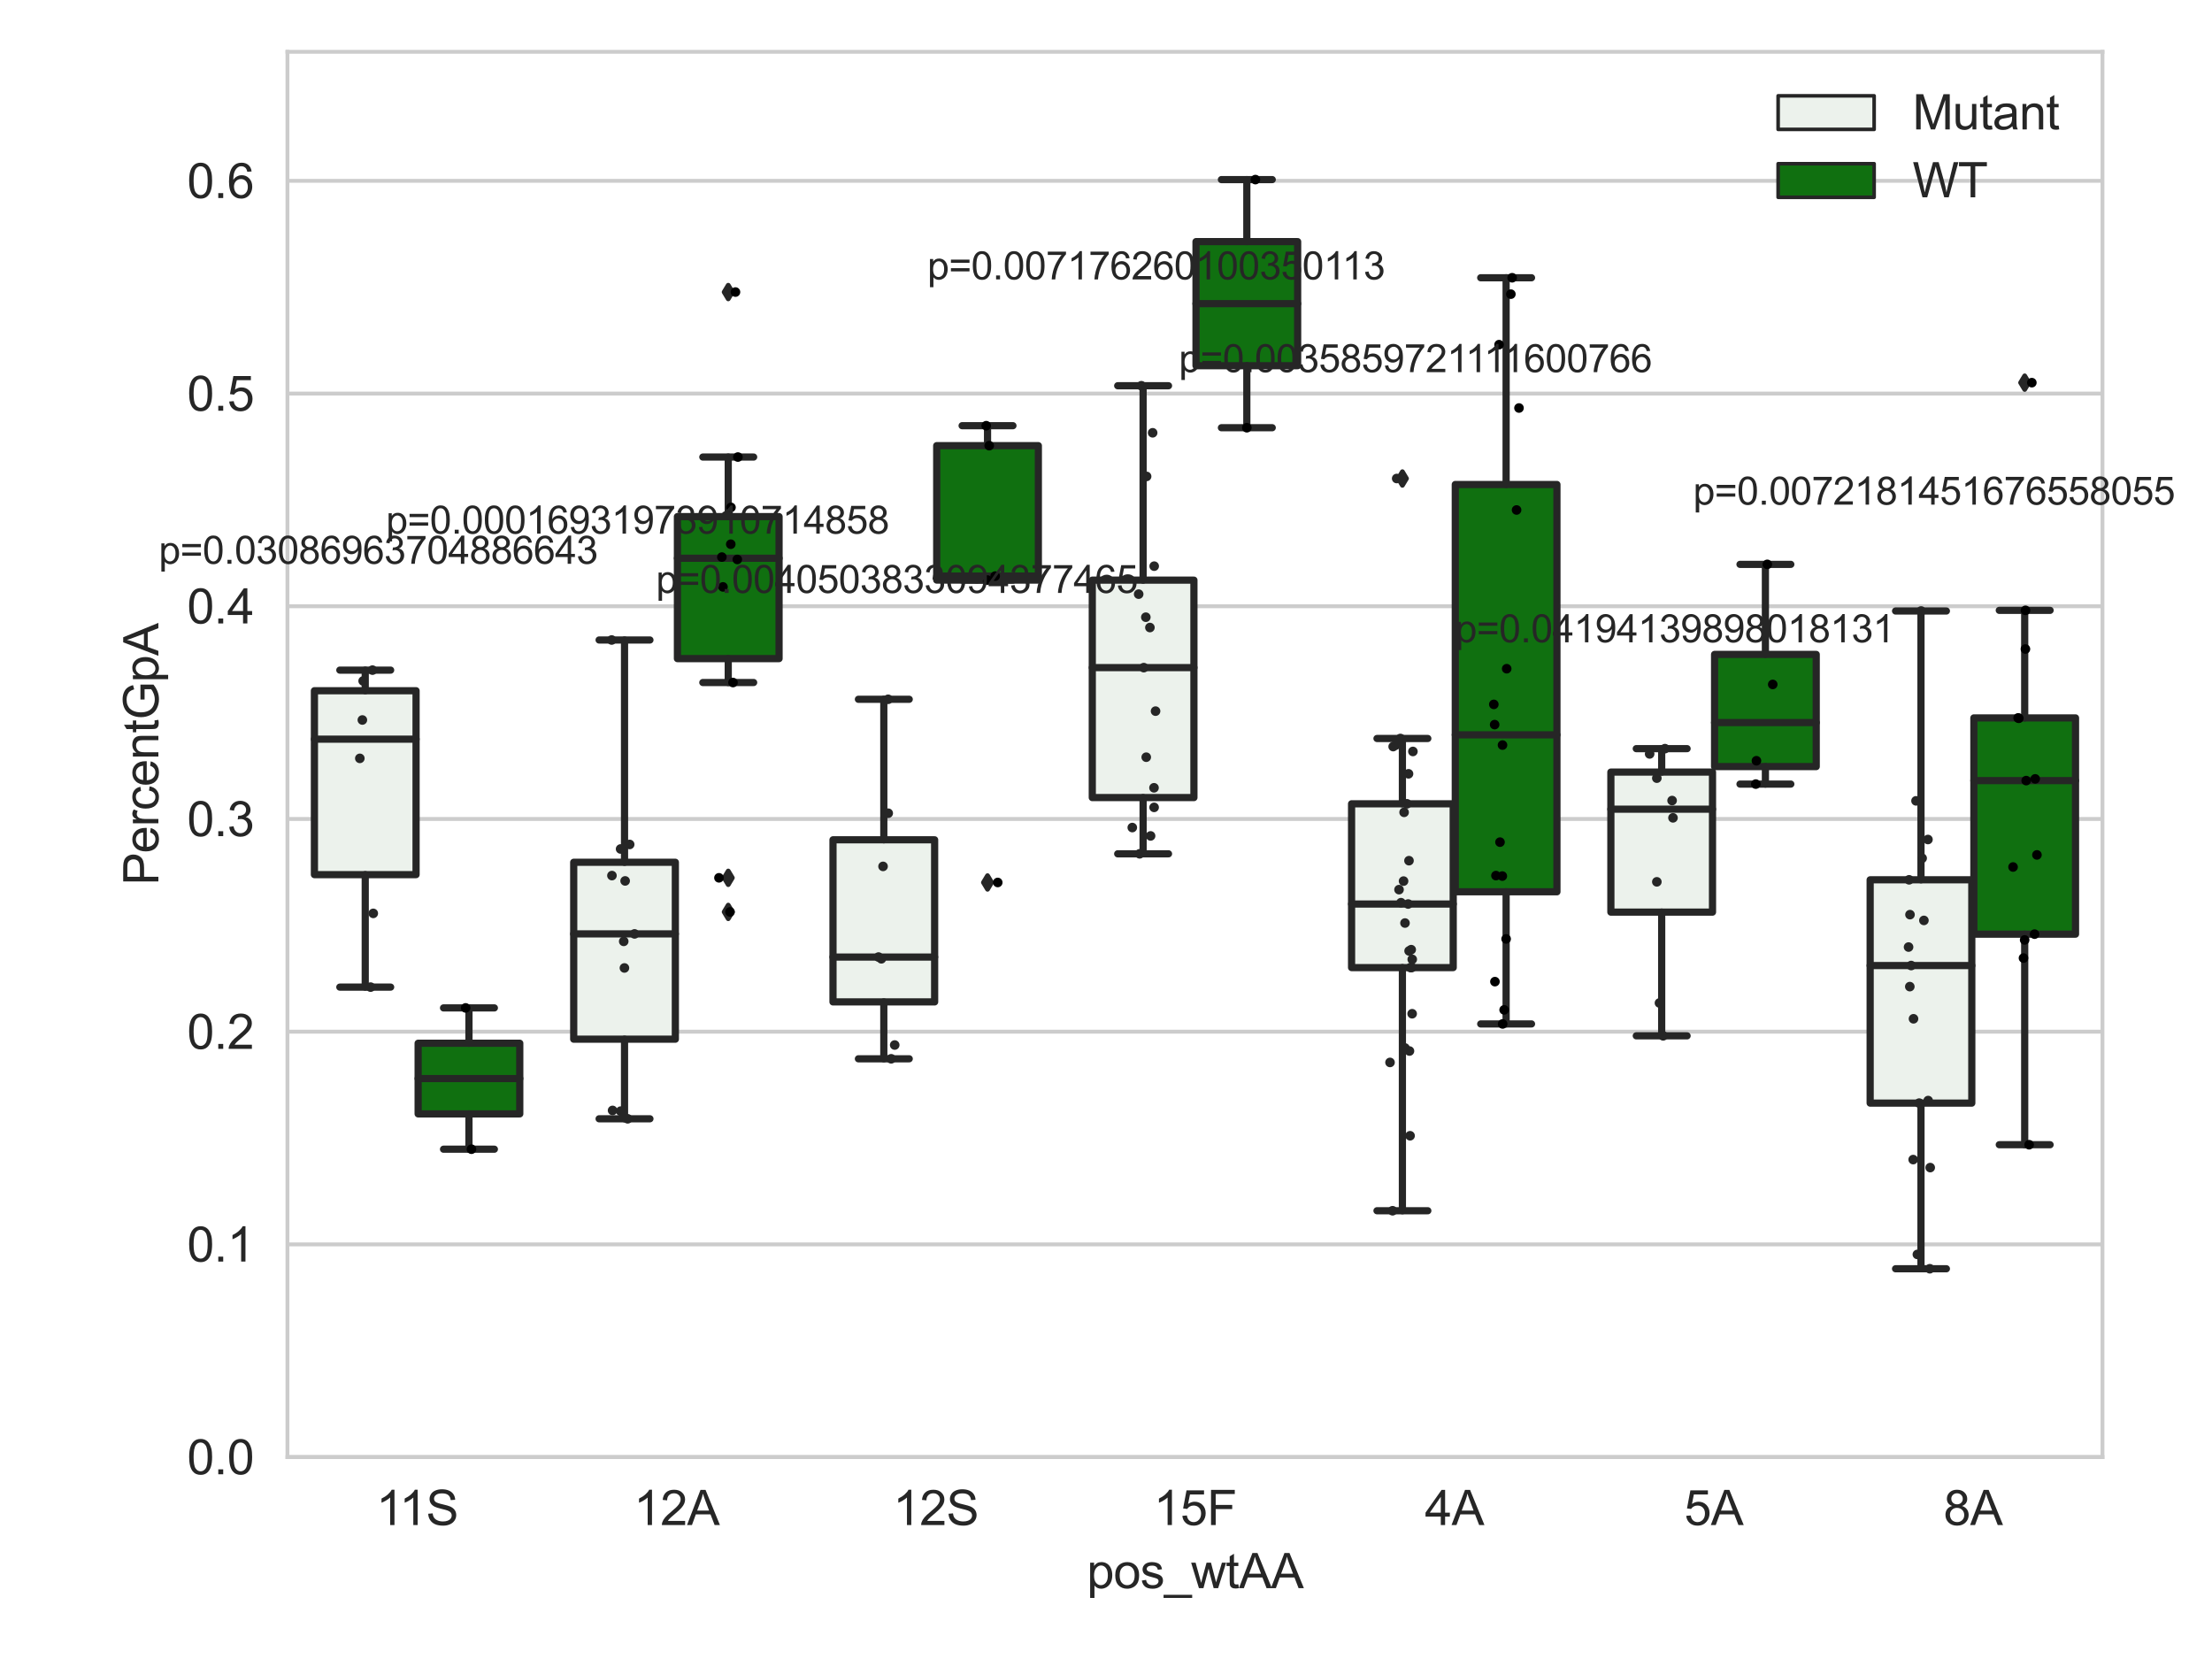 <?xml version="1.0" encoding="utf-8" standalone="no"?>
<!DOCTYPE svg PUBLIC "-//W3C//DTD SVG 1.1//EN"
  "http://www.w3.org/Graphics/SVG/1.1/DTD/svg11.dtd">
<svg xmlns:xlink="http://www.w3.org/1999/xlink" width="460.8pt" height="345.6pt" viewBox="0 0 460.8 345.6" xmlns="http://www.w3.org/2000/svg" version="1.1">
 <defs>
  <style type="text/css">*{stroke-linejoin: round; stroke-linecap: butt}</style>
 </defs>
 <g id="figure_1">
  <g id="patch_1">
   <path d="M 0 345.6 
L 460.8 345.6 
L 460.8 0 
L 0 0 
z
" style="fill: #ffffff"/>
  </g>
  <g id="axes_1">
   <g id="patch_2">
    <path d="M 59.881 303.539 
L 437.985 303.539 
L 437.985 10.8 
L 59.881 10.8 
z
" style="fill: #ffffff"/>
   </g>
   <g id="matplotlib.axis_1">
    <g id="xtick_1">
     <g id="text_1">
      <!-- 11S -->
      <g style="fill: #262626" transform="translate(78.361 317.697)scale(0.1 -0.1)">
       <defs>
        <path id="ArialMT-31" d="M 2384 0 
L 1822 0 
L 1822 3584 
Q 1619 3391 1289 3197 
Q 959 3003 697 2906 
L 697 3450 
Q 1169 3672 1522 3987 
Q 1875 4303 2022 4600 
L 2384 4600 
L 2384 0 
z
" transform="scale(0.016)"/>
        <path id="ArialMT-53" d="M 288 1472 
L 859 1522 
Q 900 1178 1048 958 
Q 1197 738 1509 602 
Q 1822 466 2213 466 
Q 2559 466 2825 569 
Q 3091 672 3220 851 
Q 3350 1031 3350 1244 
Q 3350 1459 3225 1620 
Q 3100 1781 2813 1891 
Q 2628 1963 1997 2114 
Q 1366 2266 1113 2400 
Q 784 2572 623 2826 
Q 463 3081 463 3397 
Q 463 3744 659 4045 
Q 856 4347 1234 4503 
Q 1613 4659 2075 4659 
Q 2584 4659 2973 4495 
Q 3363 4331 3572 4012 
Q 3781 3694 3797 3291 
L 3216 3247 
Q 3169 3681 2898 3903 
Q 2628 4125 2100 4125 
Q 1550 4125 1298 3923 
Q 1047 3722 1047 3438 
Q 1047 3191 1225 3031 
Q 1400 2872 2139 2705 
Q 2878 2538 3153 2413 
Q 3553 2228 3743 1945 
Q 3934 1663 3934 1294 
Q 3934 928 3725 604 
Q 3516 281 3123 101 
Q 2731 -78 2241 -78 
Q 1619 -78 1198 103 
Q 778 284 539 648 
Q 300 1013 288 1472 
z
" transform="scale(0.016)"/>
       </defs>
       <use xlink:href="#ArialMT-31"/>
       <use xlink:href="#ArialMT-31" x="48.24"/>
       <use xlink:href="#ArialMT-53" x="103.855"/>
      </g>
     </g>
    </g>
    <g id="xtick_2">
     <g id="text_2">
      <!-- 12A -->
      <g style="fill: #262626" transform="translate(132.007 317.697)scale(0.1 -0.1)">
       <defs>
        <path id="ArialMT-32" d="M 3222 541 
L 3222 0 
L 194 0 
Q 188 203 259 391 
Q 375 700 629 1000 
Q 884 1300 1366 1694 
Q 2113 2306 2375 2664 
Q 2638 3022 2638 3341 
Q 2638 3675 2398 3904 
Q 2159 4134 1775 4134 
Q 1369 4134 1125 3890 
Q 881 3647 878 3216 
L 300 3275 
Q 359 3922 746 4261 
Q 1134 4600 1788 4600 
Q 2447 4600 2831 4234 
Q 3216 3869 3216 3328 
Q 3216 3053 3103 2787 
Q 2991 2522 2730 2228 
Q 2469 1934 1863 1422 
Q 1356 997 1212 845 
Q 1069 694 975 541 
L 3222 541 
z
" transform="scale(0.016)"/>
        <path id="ArialMT-41" d="M -9 0 
L 1750 4581 
L 2403 4581 
L 4278 0 
L 3588 0 
L 3053 1388 
L 1138 1388 
L 634 0 
L -9 0 
z
M 1313 1881 
L 2866 1881 
L 2388 3150 
Q 2169 3728 2063 4100 
Q 1975 3659 1816 3225 
L 1313 1881 
z
" transform="scale(0.016)"/>
       </defs>
       <use xlink:href="#ArialMT-31"/>
       <use xlink:href="#ArialMT-32" x="55.615"/>
       <use xlink:href="#ArialMT-41" x="111.23"/>
      </g>
     </g>
    </g>
    <g id="xtick_3">
     <g id="text_3">
      <!-- 12S -->
      <g style="fill: #262626" transform="translate(186.022 317.697)scale(0.1 -0.1)">
       <use xlink:href="#ArialMT-31"/>
       <use xlink:href="#ArialMT-32" x="55.615"/>
       <use xlink:href="#ArialMT-53" x="111.23"/>
      </g>
     </g>
    </g>
    <g id="xtick_4">
     <g id="text_4">
      <!-- 15F -->
      <g style="fill: #262626" transform="translate(240.318 317.697)scale(0.1 -0.1)">
       <defs>
        <path id="ArialMT-35" d="M 266 1200 
L 856 1250 
Q 922 819 1161 601 
Q 1400 384 1738 384 
Q 2144 384 2425 690 
Q 2706 997 2706 1503 
Q 2706 1984 2436 2262 
Q 2166 2541 1728 2541 
Q 1456 2541 1237 2417 
Q 1019 2294 894 2097 
L 366 2166 
L 809 4519 
L 3088 4519 
L 3088 3981 
L 1259 3981 
L 1013 2750 
Q 1425 3038 1878 3038 
Q 2478 3038 2890 2622 
Q 3303 2206 3303 1553 
Q 3303 931 2941 478 
Q 2500 -78 1738 -78 
Q 1113 -78 717 272 
Q 322 622 266 1200 
z
" transform="scale(0.016)"/>
        <path id="ArialMT-46" d="M 525 0 
L 525 4581 
L 3616 4581 
L 3616 4041 
L 1131 4041 
L 1131 2622 
L 3281 2622 
L 3281 2081 
L 1131 2081 
L 1131 0 
L 525 0 
z
" transform="scale(0.016)"/>
       </defs>
       <use xlink:href="#ArialMT-31"/>
       <use xlink:href="#ArialMT-35" x="55.615"/>
       <use xlink:href="#ArialMT-46" x="111.23"/>
      </g>
     </g>
    </g>
    <g id="xtick_5">
     <g id="text_5">
      <!-- 4A -->
      <g style="fill: #262626" transform="translate(296.833 317.697)scale(0.1 -0.1)">
       <defs>
        <path id="ArialMT-34" d="M 2069 0 
L 2069 1097 
L 81 1097 
L 81 1613 
L 2172 4581 
L 2631 4581 
L 2631 1613 
L 3250 1613 
L 3250 1097 
L 2631 1097 
L 2631 0 
L 2069 0 
z
M 2069 1613 
L 2069 3678 
L 634 1613 
L 2069 1613 
z
" transform="scale(0.016)"/>
       </defs>
       <use xlink:href="#ArialMT-34"/>
       <use xlink:href="#ArialMT-41" x="55.615"/>
      </g>
     </g>
    </g>
    <g id="xtick_6">
     <g id="text_6">
      <!-- 5A -->
      <g style="fill: #262626" transform="translate(350.847 317.697)scale(0.1 -0.1)">
       <use xlink:href="#ArialMT-35"/>
       <use xlink:href="#ArialMT-41" x="55.615"/>
      </g>
     </g>
    </g>
    <g id="xtick_7">
     <g id="text_7">
      <!-- 8A -->
      <g style="fill: #262626" transform="translate(404.862 317.697)scale(0.1 -0.1)">
       <defs>
        <path id="ArialMT-38" d="M 1131 2484 
Q 781 2613 612 2850 
Q 444 3088 444 3419 
Q 444 3919 803 4259 
Q 1163 4600 1759 4600 
Q 2359 4600 2725 4251 
Q 3091 3903 3091 3403 
Q 3091 3084 2923 2848 
Q 2756 2613 2416 2484 
Q 2838 2347 3058 2040 
Q 3278 1734 3278 1309 
Q 3278 722 2862 322 
Q 2447 -78 1769 -78 
Q 1091 -78 675 323 
Q 259 725 259 1325 
Q 259 1772 486 2073 
Q 713 2375 1131 2484 
z
M 1019 3438 
Q 1019 3113 1228 2906 
Q 1438 2700 1772 2700 
Q 2097 2700 2305 2904 
Q 2513 3109 2513 3406 
Q 2513 3716 2298 3927 
Q 2084 4138 1766 4138 
Q 1444 4138 1231 3931 
Q 1019 3725 1019 3438 
z
M 838 1322 
Q 838 1081 952 856 
Q 1066 631 1291 507 
Q 1516 384 1775 384 
Q 2178 384 2440 643 
Q 2703 903 2703 1303 
Q 2703 1709 2433 1975 
Q 2163 2241 1756 2241 
Q 1359 2241 1098 1978 
Q 838 1716 838 1322 
z
" transform="scale(0.016)"/>
       </defs>
       <use xlink:href="#ArialMT-38"/>
       <use xlink:href="#ArialMT-41" x="55.615"/>
      </g>
     </g>
    </g>
    <g id="text_8">
     <!-- pos_wtAA -->
     <g style="fill: #262626" transform="translate(226.422 330.842)scale(0.1 -0.1)">
      <defs>
       <path id="ArialMT-70" d="M 422 -1272 
L 422 3319 
L 934 3319 
L 934 2888 
Q 1116 3141 1344 3267 
Q 1572 3394 1897 3394 
Q 2322 3394 2647 3175 
Q 2972 2956 3137 2557 
Q 3303 2159 3303 1684 
Q 3303 1175 3120 767 
Q 2938 359 2589 142 
Q 2241 -75 1856 -75 
Q 1575 -75 1351 44 
Q 1128 163 984 344 
L 984 -1272 
L 422 -1272 
z
M 931 1641 
Q 931 1000 1190 694 
Q 1450 388 1819 388 
Q 2194 388 2461 705 
Q 2728 1022 2728 1688 
Q 2728 2322 2467 2637 
Q 2206 2953 1844 2953 
Q 1484 2953 1207 2617 
Q 931 2281 931 1641 
z
" transform="scale(0.016)"/>
       <path id="ArialMT-6f" d="M 213 1659 
Q 213 2581 725 3025 
Q 1153 3394 1769 3394 
Q 2453 3394 2887 2945 
Q 3322 2497 3322 1706 
Q 3322 1066 3130 698 
Q 2938 331 2570 128 
Q 2203 -75 1769 -75 
Q 1072 -75 642 372 
Q 213 819 213 1659 
z
M 791 1659 
Q 791 1022 1069 705 
Q 1347 388 1769 388 
Q 2188 388 2466 706 
Q 2744 1025 2744 1678 
Q 2744 2294 2464 2611 
Q 2184 2928 1769 2928 
Q 1347 2928 1069 2612 
Q 791 2297 791 1659 
z
" transform="scale(0.016)"/>
       <path id="ArialMT-73" d="M 197 991 
L 753 1078 
Q 800 744 1014 566 
Q 1228 388 1613 388 
Q 2000 388 2187 545 
Q 2375 703 2375 916 
Q 2375 1106 2209 1216 
Q 2094 1291 1634 1406 
Q 1016 1563 777 1677 
Q 538 1791 414 1992 
Q 291 2194 291 2438 
Q 291 2659 392 2848 
Q 494 3038 669 3163 
Q 800 3259 1026 3326 
Q 1253 3394 1513 3394 
Q 1903 3394 2198 3281 
Q 2494 3169 2634 2976 
Q 2775 2784 2828 2463 
L 2278 2388 
Q 2241 2644 2061 2787 
Q 1881 2931 1553 2931 
Q 1166 2931 1000 2803 
Q 834 2675 834 2503 
Q 834 2394 903 2306 
Q 972 2216 1119 2156 
Q 1203 2125 1616 2013 
Q 2213 1853 2448 1751 
Q 2684 1650 2818 1456 
Q 2953 1263 2953 975 
Q 2953 694 2789 445 
Q 2625 197 2315 61 
Q 2006 -75 1616 -75 
Q 969 -75 630 194 
Q 291 463 197 991 
z
" transform="scale(0.016)"/>
       <path id="ArialMT-5f" d="M -97 -1272 
L -97 -866 
L 3631 -866 
L 3631 -1272 
L -97 -1272 
z
" transform="scale(0.016)"/>
       <path id="ArialMT-77" d="M 1034 0 
L 19 3319 
L 600 3319 
L 1128 1403 
L 1325 691 
Q 1338 744 1497 1375 
L 2025 3319 
L 2603 3319 
L 3100 1394 
L 3266 759 
L 3456 1400 
L 4025 3319 
L 4572 3319 
L 3534 0 
L 2950 0 
L 2422 1988 
L 2294 2553 
L 1622 0 
L 1034 0 
z
" transform="scale(0.016)"/>
       <path id="ArialMT-74" d="M 1650 503 
L 1731 6 
Q 1494 -44 1306 -44 
Q 1000 -44 831 53 
Q 663 150 594 308 
Q 525 466 525 972 
L 525 2881 
L 113 2881 
L 113 3319 
L 525 3319 
L 525 4141 
L 1084 4478 
L 1084 3319 
L 1650 3319 
L 1650 2881 
L 1084 2881 
L 1084 941 
Q 1084 700 1114 631 
Q 1144 563 1211 522 
Q 1278 481 1403 481 
Q 1497 481 1650 503 
z
" transform="scale(0.016)"/>
      </defs>
      <use xlink:href="#ArialMT-70"/>
      <use xlink:href="#ArialMT-6f" x="55.615"/>
      <use xlink:href="#ArialMT-73" x="111.23"/>
      <use xlink:href="#ArialMT-5f" x="161.23"/>
      <use xlink:href="#ArialMT-77" x="216.846"/>
      <use xlink:href="#ArialMT-74" x="289.062"/>
      <use xlink:href="#ArialMT-41" x="316.846"/>
      <use xlink:href="#ArialMT-41" x="383.545"/>
     </g>
    </g>
   </g>
   <g id="matplotlib.axis_2">
    <g id="ytick_1">
     <g id="line2d_1">
      <path d="M 59.881 303.539 
L 437.985 303.539 
" clip-path="url(#pdf51f67d55)" style="fill: none; stroke: #cccccc; stroke-width: 0.8; stroke-linecap: round"/>
     </g>
     <g id="text_9">
      <!-- 0.0 -->
      <g style="fill: #262626" transform="translate(38.981 307.118)scale(0.1 -0.1)">
       <defs>
        <path id="ArialMT-30" d="M 266 2259 
Q 266 3072 433 3567 
Q 600 4063 929 4331 
Q 1259 4600 1759 4600 
Q 2128 4600 2406 4451 
Q 2684 4303 2865 4023 
Q 3047 3744 3150 3342 
Q 3253 2941 3253 2259 
Q 3253 1453 3087 958 
Q 2922 463 2592 192 
Q 2263 -78 1759 -78 
Q 1097 -78 719 397 
Q 266 969 266 2259 
z
M 844 2259 
Q 844 1131 1108 757 
Q 1372 384 1759 384 
Q 2147 384 2411 759 
Q 2675 1134 2675 2259 
Q 2675 3391 2411 3762 
Q 2147 4134 1753 4134 
Q 1366 4134 1134 3806 
Q 844 3388 844 2259 
z
" transform="scale(0.016)"/>
        <path id="ArialMT-2e" d="M 581 0 
L 581 641 
L 1222 641 
L 1222 0 
L 581 0 
z
" transform="scale(0.016)"/>
       </defs>
       <use xlink:href="#ArialMT-30"/>
       <use xlink:href="#ArialMT-2e" x="55.615"/>
       <use xlink:href="#ArialMT-30" x="83.398"/>
      </g>
     </g>
    </g>
    <g id="ytick_2">
     <g id="line2d_2">
      <path d="M 59.881 259.228 
L 437.985 259.228 
" clip-path="url(#pdf51f67d55)" style="fill: none; stroke: #cccccc; stroke-width: 0.8; stroke-linecap: round"/>
     </g>
     <g id="text_10">
      <!-- 0.1 -->
      <g style="fill: #262626" transform="translate(38.981 262.807)scale(0.1 -0.1)">
       <use xlink:href="#ArialMT-30"/>
       <use xlink:href="#ArialMT-2e" x="55.615"/>
       <use xlink:href="#ArialMT-31" x="83.398"/>
      </g>
     </g>
    </g>
    <g id="ytick_3">
     <g id="line2d_3">
      <path d="M 59.881 214.917 
L 437.985 214.917 
" clip-path="url(#pdf51f67d55)" style="fill: none; stroke: #cccccc; stroke-width: 0.8; stroke-linecap: round"/>
     </g>
     <g id="text_11">
      <!-- 0.2 -->
      <g style="fill: #262626" transform="translate(38.981 218.496)scale(0.1 -0.1)">
       <use xlink:href="#ArialMT-30"/>
       <use xlink:href="#ArialMT-2e" x="55.615"/>
       <use xlink:href="#ArialMT-32" x="83.398"/>
      </g>
     </g>
    </g>
    <g id="ytick_4">
     <g id="line2d_4">
      <path d="M 59.881 170.606 
L 437.985 170.606 
" clip-path="url(#pdf51f67d55)" style="fill: none; stroke: #cccccc; stroke-width: 0.8; stroke-linecap: round"/>
     </g>
     <g id="text_12">
      <!-- 0.3 -->
      <g style="fill: #262626" transform="translate(38.981 174.185)scale(0.1 -0.1)">
       <defs>
        <path id="ArialMT-33" d="M 269 1209 
L 831 1284 
Q 928 806 1161 595 
Q 1394 384 1728 384 
Q 2125 384 2398 659 
Q 2672 934 2672 1341 
Q 2672 1728 2419 1979 
Q 2166 2231 1775 2231 
Q 1616 2231 1378 2169 
L 1441 2663 
Q 1497 2656 1531 2656 
Q 1891 2656 2178 2843 
Q 2466 3031 2466 3422 
Q 2466 3731 2256 3934 
Q 2047 4138 1716 4138 
Q 1388 4138 1169 3931 
Q 950 3725 888 3313 
L 325 3413 
Q 428 3978 793 4289 
Q 1159 4600 1703 4600 
Q 2078 4600 2393 4439 
Q 2709 4278 2876 4000 
Q 3044 3722 3044 3409 
Q 3044 3113 2884 2869 
Q 2725 2625 2413 2481 
Q 2819 2388 3044 2092 
Q 3269 1797 3269 1353 
Q 3269 753 2831 336 
Q 2394 -81 1725 -81 
Q 1122 -81 723 278 
Q 325 638 269 1209 
z
" transform="scale(0.016)"/>
       </defs>
       <use xlink:href="#ArialMT-30"/>
       <use xlink:href="#ArialMT-2e" x="55.615"/>
       <use xlink:href="#ArialMT-33" x="83.398"/>
      </g>
     </g>
    </g>
    <g id="ytick_5">
     <g id="line2d_5">
      <path d="M 59.881 126.296 
L 437.985 126.296 
" clip-path="url(#pdf51f67d55)" style="fill: none; stroke: #cccccc; stroke-width: 0.8; stroke-linecap: round"/>
     </g>
     <g id="text_13">
      <!-- 0.4 -->
      <g style="fill: #262626" transform="translate(38.981 129.875)scale(0.1 -0.1)">
       <use xlink:href="#ArialMT-30"/>
       <use xlink:href="#ArialMT-2e" x="55.615"/>
       <use xlink:href="#ArialMT-34" x="83.398"/>
      </g>
     </g>
    </g>
    <g id="ytick_6">
     <g id="line2d_6">
      <path d="M 59.881 81.985 
L 437.985 81.985 
" clip-path="url(#pdf51f67d55)" style="fill: none; stroke: #cccccc; stroke-width: 0.8; stroke-linecap: round"/>
     </g>
     <g id="text_14">
      <!-- 0.5 -->
      <g style="fill: #262626" transform="translate(38.981 85.564)scale(0.1 -0.1)">
       <use xlink:href="#ArialMT-30"/>
       <use xlink:href="#ArialMT-2e" x="55.615"/>
       <use xlink:href="#ArialMT-35" x="83.398"/>
      </g>
     </g>
    </g>
    <g id="ytick_7">
     <g id="line2d_7">
      <path d="M 59.881 37.674 
L 437.985 37.674 
" clip-path="url(#pdf51f67d55)" style="fill: none; stroke: #cccccc; stroke-width: 0.8; stroke-linecap: round"/>
     </g>
     <g id="text_15">
      <!-- 0.6 -->
      <g style="fill: #262626" transform="translate(38.981 41.253)scale(0.1 -0.1)">
       <defs>
        <path id="ArialMT-36" d="M 3184 3459 
L 2625 3416 
Q 2550 3747 2413 3897 
Q 2184 4138 1850 4138 
Q 1581 4138 1378 3988 
Q 1113 3794 959 3422 
Q 806 3050 800 2363 
Q 1003 2672 1297 2822 
Q 1591 2972 1913 2972 
Q 2475 2972 2870 2558 
Q 3266 2144 3266 1488 
Q 3266 1056 3080 686 
Q 2894 316 2569 119 
Q 2244 -78 1831 -78 
Q 1128 -78 684 439 
Q 241 956 241 2144 
Q 241 3472 731 4075 
Q 1159 4600 1884 4600 
Q 2425 4600 2770 4297 
Q 3116 3994 3184 3459 
z
M 888 1484 
Q 888 1194 1011 928 
Q 1134 663 1356 523 
Q 1578 384 1822 384 
Q 2178 384 2434 671 
Q 2691 959 2691 1453 
Q 2691 1928 2437 2201 
Q 2184 2475 1800 2475 
Q 1419 2475 1153 2201 
Q 888 1928 888 1484 
z
" transform="scale(0.016)"/>
       </defs>
       <use xlink:href="#ArialMT-30"/>
       <use xlink:href="#ArialMT-2e" x="55.615"/>
       <use xlink:href="#ArialMT-36" x="83.398"/>
      </g>
     </g>
    </g>
    <g id="text_16">
     <!-- PercentGpA -->
     <g style="fill: #262626" transform="translate(32.994 184.405)rotate(-90)scale(0.1 -0.1)">
      <defs>
       <path id="ArialMT-50" d="M 494 0 
L 494 4581 
L 2222 4581 
Q 2678 4581 2919 4538 
Q 3256 4481 3484 4323 
Q 3713 4166 3852 3881 
Q 3991 3597 3991 3256 
Q 3991 2672 3619 2267 
Q 3247 1863 2275 1863 
L 1100 1863 
L 1100 0 
L 494 0 
z
M 1100 2403 
L 2284 2403 
Q 2872 2403 3119 2622 
Q 3366 2841 3366 3238 
Q 3366 3525 3220 3729 
Q 3075 3934 2838 4000 
Q 2684 4041 2272 4041 
L 1100 4041 
L 1100 2403 
z
" transform="scale(0.016)"/>
       <path id="ArialMT-65" d="M 2694 1069 
L 3275 997 
Q 3138 488 2766 206 
Q 2394 -75 1816 -75 
Q 1088 -75 661 373 
Q 234 822 234 1631 
Q 234 2469 665 2931 
Q 1097 3394 1784 3394 
Q 2450 3394 2872 2941 
Q 3294 2488 3294 1666 
Q 3294 1616 3291 1516 
L 816 1516 
Q 847 969 1125 678 
Q 1403 388 1819 388 
Q 2128 388 2347 550 
Q 2566 713 2694 1069 
z
M 847 1978 
L 2700 1978 
Q 2663 2397 2488 2606 
Q 2219 2931 1791 2931 
Q 1403 2931 1139 2672 
Q 875 2413 847 1978 
z
" transform="scale(0.016)"/>
       <path id="ArialMT-72" d="M 416 0 
L 416 3319 
L 922 3319 
L 922 2816 
Q 1116 3169 1280 3281 
Q 1444 3394 1641 3394 
Q 1925 3394 2219 3213 
L 2025 2691 
Q 1819 2813 1613 2813 
Q 1428 2813 1281 2702 
Q 1134 2591 1072 2394 
Q 978 2094 978 1738 
L 978 0 
L 416 0 
z
" transform="scale(0.016)"/>
       <path id="ArialMT-63" d="M 2588 1216 
L 3141 1144 
Q 3050 572 2676 248 
Q 2303 -75 1759 -75 
Q 1078 -75 664 370 
Q 250 816 250 1647 
Q 250 2184 428 2587 
Q 606 2991 970 3192 
Q 1334 3394 1763 3394 
Q 2303 3394 2647 3120 
Q 2991 2847 3088 2344 
L 2541 2259 
Q 2463 2594 2264 2762 
Q 2066 2931 1784 2931 
Q 1359 2931 1093 2626 
Q 828 2322 828 1663 
Q 828 994 1084 691 
Q 1341 388 1753 388 
Q 2084 388 2306 591 
Q 2528 794 2588 1216 
z
" transform="scale(0.016)"/>
       <path id="ArialMT-6e" d="M 422 0 
L 422 3319 
L 928 3319 
L 928 2847 
Q 1294 3394 1984 3394 
Q 2284 3394 2536 3286 
Q 2788 3178 2913 3003 
Q 3038 2828 3088 2588 
Q 3119 2431 3119 2041 
L 3119 0 
L 2556 0 
L 2556 2019 
Q 2556 2363 2490 2533 
Q 2425 2703 2258 2804 
Q 2091 2906 1866 2906 
Q 1506 2906 1245 2678 
Q 984 2450 984 1813 
L 984 0 
L 422 0 
z
" transform="scale(0.016)"/>
       <path id="ArialMT-47" d="M 2638 1797 
L 2638 2334 
L 4578 2338 
L 4578 638 
Q 4131 281 3656 101 
Q 3181 -78 2681 -78 
Q 2006 -78 1454 211 
Q 903 500 622 1047 
Q 341 1594 341 2269 
Q 341 2938 620 3517 
Q 900 4097 1425 4378 
Q 1950 4659 2634 4659 
Q 3131 4659 3532 4498 
Q 3934 4338 4162 4050 
Q 4391 3763 4509 3300 
L 3963 3150 
Q 3859 3500 3706 3700 
Q 3553 3900 3268 4020 
Q 2984 4141 2638 4141 
Q 2222 4141 1919 4014 
Q 1616 3888 1430 3681 
Q 1244 3475 1141 3228 
Q 966 2803 966 2306 
Q 966 1694 1177 1281 
Q 1388 869 1791 669 
Q 2194 469 2647 469 
Q 3041 469 3416 620 
Q 3791 772 3984 944 
L 3984 1797 
L 2638 1797 
z
" transform="scale(0.016)"/>
      </defs>
      <use xlink:href="#ArialMT-50"/>
      <use xlink:href="#ArialMT-65" x="66.699"/>
      <use xlink:href="#ArialMT-72" x="122.314"/>
      <use xlink:href="#ArialMT-63" x="155.615"/>
      <use xlink:href="#ArialMT-65" x="205.615"/>
      <use xlink:href="#ArialMT-6e" x="261.23"/>
      <use xlink:href="#ArialMT-74" x="316.846"/>
      <use xlink:href="#ArialMT-47" x="344.629"/>
      <use xlink:href="#ArialMT-70" x="422.412"/>
      <use xlink:href="#ArialMT-41" x="478.027"/>
     </g>
    </g>
   </g>
   <g id="patch_3">
    <path d="M 65.499 182.201 
L 86.673 182.201 
L 86.673 143.89 
L 65.499 143.89 
L 65.499 182.201 
z
" clip-path="url(#pdf51f67d55)" style="fill: #ecf2ec; stroke: #262626; stroke-width: 1.5; stroke-linejoin: miter"/>
   </g>
   <g id="patch_4">
    <path d="M 87.105 232.042 
L 108.279 232.042 
L 108.279 217.325 
L 87.105 217.325 
L 87.105 232.042 
z
" clip-path="url(#pdf51f67d55)" style="fill: #107010; stroke: #262626; stroke-width: 1.5; stroke-linejoin: miter"/>
   </g>
   <g id="patch_5">
    <path d="M 119.514 216.482 
L 140.687 216.482 
L 140.687 179.628 
L 119.514 179.628 
L 119.514 216.482 
z
" clip-path="url(#pdf51f67d55)" style="fill: #ecf2ec; stroke: #262626; stroke-width: 1.5; stroke-linejoin: miter"/>
   </g>
   <g id="patch_6">
    <path d="M 141.12 137.201 
L 162.293 137.201 
L 162.293 107.617 
L 141.12 107.617 
L 141.12 137.201 
z
" clip-path="url(#pdf51f67d55)" style="fill: #107010; stroke: #262626; stroke-width: 1.5; stroke-linejoin: miter"/>
   </g>
   <g id="patch_7">
    <path d="M 173.529 208.716 
L 194.702 208.716 
L 194.702 174.947 
L 173.529 174.947 
L 173.529 208.716 
z
" clip-path="url(#pdf51f67d55)" style="fill: #ecf2ec; stroke: #262626; stroke-width: 1.5; stroke-linejoin: miter"/>
   </g>
   <g id="patch_8">
    <path d="M 195.134 120.837 
L 216.308 120.837 
L 216.308 92.838 
L 195.134 92.838 
L 195.134 120.837 
z
" clip-path="url(#pdf51f67d55)" style="fill: #107010; stroke: #262626; stroke-width: 1.5; stroke-linejoin: miter"/>
   </g>
   <g id="patch_9">
    <path d="M 227.543 166.151 
L 248.717 166.151 
L 248.717 120.856 
L 227.543 120.856 
L 227.543 166.151 
z
" clip-path="url(#pdf51f67d55)" style="fill: #ecf2ec; stroke: #262626; stroke-width: 1.5; stroke-linejoin: miter"/>
   </g>
   <g id="patch_10">
    <path d="M 249.149 76.18 
L 270.323 76.18 
L 270.323 50.335 
L 249.149 50.335 
L 249.149 76.18 
z
" clip-path="url(#pdf51f67d55)" style="fill: #107010; stroke: #262626; stroke-width: 1.5; stroke-linejoin: miter"/>
   </g>
   <g id="patch_11">
    <path d="M 281.558 201.567 
L 302.732 201.567 
L 302.732 167.445 
L 281.558 167.445 
L 281.558 201.567 
z
" clip-path="url(#pdf51f67d55)" style="fill: #ecf2ec; stroke: #262626; stroke-width: 1.5; stroke-linejoin: miter"/>
   </g>
   <g id="patch_12">
    <path d="M 303.164 185.775 
L 324.338 185.775 
L 324.338 100.928 
L 303.164 100.928 
L 303.164 185.775 
z
" clip-path="url(#pdf51f67d55)" style="fill: #107010; stroke: #262626; stroke-width: 1.5; stroke-linejoin: miter"/>
   </g>
   <g id="patch_13">
    <path d="M 335.573 190.011 
L 356.747 190.011 
L 356.747 160.842 
L 335.573 160.842 
L 335.573 190.011 
z
" clip-path="url(#pdf51f67d55)" style="fill: #ecf2ec; stroke: #262626; stroke-width: 1.5; stroke-linejoin: miter"/>
   </g>
   <g id="patch_14">
    <path d="M 357.179 159.694 
L 378.353 159.694 
L 378.353 136.326 
L 357.179 136.326 
L 357.179 159.694 
z
" clip-path="url(#pdf51f67d55)" style="fill: #107010; stroke: #262626; stroke-width: 1.5; stroke-linejoin: miter"/>
   </g>
   <g id="patch_15">
    <path d="M 389.588 229.798 
L 410.762 229.798 
L 410.762 183.28 
L 389.588 183.28 
L 389.588 229.798 
z
" clip-path="url(#pdf51f67d55)" style="fill: #ecf2ec; stroke: #262626; stroke-width: 1.5; stroke-linejoin: miter"/>
   </g>
   <g id="patch_16">
    <path d="M 411.194 194.6 
L 432.368 194.6 
L 432.368 149.554 
L 411.194 149.554 
L 411.194 194.6 
z
" clip-path="url(#pdf51f67d55)" style="fill: #107010; stroke: #262626; stroke-width: 1.5; stroke-linejoin: miter"/>
   </g>
   <g id="patch_17">
    <path d="M 86.889 303.539 
L 86.889 303.539 
L 86.889 303.539 
L 86.889 303.539 
z
" clip-path="url(#pdf51f67d55)" style="fill: #ecf2ec; stroke: #262626; stroke-width: 0.75; stroke-linejoin: miter"/>
   </g>
   <g id="patch_18">
    <path d="M 86.889 303.539 
L 86.889 303.539 
L 86.889 303.539 
L 86.889 303.539 
z
" clip-path="url(#pdf51f67d55)" style="fill: #107010; stroke: #262626; stroke-width: 0.75; stroke-linejoin: miter"/>
   </g>
   <g id="PathCollection_1"/>
   <g id="PathCollection_2"/>
   <g id="line2d_8">
    <path d="M 76.086 182.201 
L 76.086 205.634 
" clip-path="url(#pdf51f67d55)" style="fill: none; stroke: #262626; stroke-width: 1.5; stroke-linecap: round"/>
   </g>
   <g id="line2d_9">
    <path d="M 76.086 143.89 
L 76.086 139.599 
" clip-path="url(#pdf51f67d55)" style="fill: none; stroke: #262626; stroke-width: 1.5; stroke-linecap: round"/>
   </g>
   <g id="line2d_10">
    <path d="M 70.792 205.634 
L 81.379 205.634 
" clip-path="url(#pdf51f67d55)" style="fill: none; stroke: #262626; stroke-width: 1.5; stroke-linecap: round"/>
   </g>
   <g id="line2d_11">
    <path d="M 70.792 139.599 
L 81.379 139.599 
" clip-path="url(#pdf51f67d55)" style="fill: none; stroke: #262626; stroke-width: 1.5; stroke-linecap: round"/>
   </g>
   <g id="line2d_12"/>
   <g id="line2d_13">
    <path d="M 97.692 232.042 
L 97.692 239.4 
" clip-path="url(#pdf51f67d55)" style="fill: none; stroke: #262626; stroke-width: 1.5; stroke-linecap: round"/>
   </g>
   <g id="line2d_14">
    <path d="M 97.692 217.325 
L 97.692 209.966 
" clip-path="url(#pdf51f67d55)" style="fill: none; stroke: #262626; stroke-width: 1.5; stroke-linecap: round"/>
   </g>
   <g id="line2d_15">
    <path d="M 92.398 239.4 
L 102.985 239.4 
" clip-path="url(#pdf51f67d55)" style="fill: none; stroke: #262626; stroke-width: 1.5; stroke-linecap: round"/>
   </g>
   <g id="line2d_16">
    <path d="M 92.398 209.966 
L 102.985 209.966 
" clip-path="url(#pdf51f67d55)" style="fill: none; stroke: #262626; stroke-width: 1.5; stroke-linecap: round"/>
   </g>
   <g id="line2d_17"/>
   <g id="line2d_18">
    <path d="M 130.101 216.482 
L 130.101 233.064 
" clip-path="url(#pdf51f67d55)" style="fill: none; stroke: #262626; stroke-width: 1.5; stroke-linecap: round"/>
   </g>
   <g id="line2d_19">
    <path d="M 130.101 179.628 
L 130.101 133.323 
" clip-path="url(#pdf51f67d55)" style="fill: none; stroke: #262626; stroke-width: 1.5; stroke-linecap: round"/>
   </g>
   <g id="line2d_20">
    <path d="M 124.807 233.064 
L 135.394 233.064 
" clip-path="url(#pdf51f67d55)" style="fill: none; stroke: #262626; stroke-width: 1.5; stroke-linecap: round"/>
   </g>
   <g id="line2d_21">
    <path d="M 124.807 133.323 
L 135.394 133.323 
" clip-path="url(#pdf51f67d55)" style="fill: none; stroke: #262626; stroke-width: 1.5; stroke-linecap: round"/>
   </g>
   <g id="line2d_22"/>
   <g id="line2d_23">
    <path d="M 151.707 137.201 
L 151.707 142.181 
" clip-path="url(#pdf51f67d55)" style="fill: none; stroke: #262626; stroke-width: 1.5; stroke-linecap: round"/>
   </g>
   <g id="line2d_24">
    <path d="M 151.707 107.617 
L 151.707 95.211 
" clip-path="url(#pdf51f67d55)" style="fill: none; stroke: #262626; stroke-width: 1.5; stroke-linecap: round"/>
   </g>
   <g id="line2d_25">
    <path d="M 146.413 142.181 
L 157 142.181 
" clip-path="url(#pdf51f67d55)" style="fill: none; stroke: #262626; stroke-width: 1.5; stroke-linecap: round"/>
   </g>
   <g id="line2d_26">
    <path d="M 146.413 95.211 
L 157 95.211 
" clip-path="url(#pdf51f67d55)" style="fill: none; stroke: #262626; stroke-width: 1.5; stroke-linecap: round"/>
   </g>
   <g id="line2d_27">
    <defs>
     <path id="m66da39e599" d="M -0 1.414 
L 0.849 0 
L 0 -1.414 
L -0.849 -0 
z
" style="stroke: #262626; stroke-linejoin: miter"/>
    </defs>
    <g clip-path="url(#pdf51f67d55)">
     <use xlink:href="#m66da39e599" x="151.707" y="182.865" style="fill: #262626; stroke: #262626; stroke-linejoin: miter"/>
     <use xlink:href="#m66da39e599" x="151.707" y="189.967" style="fill: #262626; stroke: #262626; stroke-linejoin: miter"/>
     <use xlink:href="#m66da39e599" x="151.707" y="60.841" style="fill: #262626; stroke: #262626; stroke-linejoin: miter"/>
    </g>
   </g>
   <g id="line2d_28">
    <path d="M 184.115 208.716 
L 184.115 220.567 
" clip-path="url(#pdf51f67d55)" style="fill: none; stroke: #262626; stroke-width: 1.5; stroke-linecap: round"/>
   </g>
   <g id="line2d_29">
    <path d="M 184.115 174.947 
L 184.115 145.675 
" clip-path="url(#pdf51f67d55)" style="fill: none; stroke: #262626; stroke-width: 1.5; stroke-linecap: round"/>
   </g>
   <g id="line2d_30">
    <path d="M 178.822 220.567 
L 189.409 220.567 
" clip-path="url(#pdf51f67d55)" style="fill: none; stroke: #262626; stroke-width: 1.5; stroke-linecap: round"/>
   </g>
   <g id="line2d_31">
    <path d="M 178.822 145.675 
L 189.409 145.675 
" clip-path="url(#pdf51f67d55)" style="fill: none; stroke: #262626; stroke-width: 1.5; stroke-linecap: round"/>
   </g>
   <g id="line2d_32"/>
   <g id="line2d_33">
    <path d="M 205.721 120.837 
L 205.721 120.837 
" clip-path="url(#pdf51f67d55)" style="fill: none; stroke: #262626; stroke-width: 1.5; stroke-linecap: round"/>
   </g>
   <g id="line2d_34">
    <path d="M 205.721 92.838 
L 205.721 88.68 
" clip-path="url(#pdf51f67d55)" style="fill: none; stroke: #262626; stroke-width: 1.5; stroke-linecap: round"/>
   </g>
   <g id="line2d_35">
    <path d="M 200.428 120.837 
L 211.015 120.837 
" clip-path="url(#pdf51f67d55)" style="fill: none; stroke: #262626; stroke-width: 1.5; stroke-linecap: round"/>
   </g>
   <g id="line2d_36">
    <path d="M 200.428 88.68 
L 211.015 88.68 
" clip-path="url(#pdf51f67d55)" style="fill: none; stroke: #262626; stroke-width: 1.5; stroke-linecap: round"/>
   </g>
   <g id="line2d_37">
    <g clip-path="url(#pdf51f67d55)">
     <use xlink:href="#m66da39e599" x="205.721" y="183.835" style="fill: #262626; stroke: #262626; stroke-linejoin: miter"/>
    </g>
   </g>
   <g id="line2d_38">
    <path d="M 238.13 166.151 
L 238.13 177.866 
" clip-path="url(#pdf51f67d55)" style="fill: none; stroke: #262626; stroke-width: 1.5; stroke-linecap: round"/>
   </g>
   <g id="line2d_39">
    <path d="M 238.13 120.856 
L 238.13 80.358 
" clip-path="url(#pdf51f67d55)" style="fill: none; stroke: #262626; stroke-width: 1.5; stroke-linecap: round"/>
   </g>
   <g id="line2d_40">
    <path d="M 232.837 177.866 
L 243.424 177.866 
" clip-path="url(#pdf51f67d55)" style="fill: none; stroke: #262626; stroke-width: 1.5; stroke-linecap: round"/>
   </g>
   <g id="line2d_41">
    <path d="M 232.837 80.358 
L 243.424 80.358 
" clip-path="url(#pdf51f67d55)" style="fill: none; stroke: #262626; stroke-width: 1.5; stroke-linecap: round"/>
   </g>
   <g id="line2d_42"/>
   <g id="line2d_43">
    <path d="M 259.736 76.18 
L 259.736 89.102 
" clip-path="url(#pdf51f67d55)" style="fill: none; stroke: #262626; stroke-width: 1.5; stroke-linecap: round"/>
   </g>
   <g id="line2d_44">
    <path d="M 259.736 50.335 
L 259.736 37.413 
" clip-path="url(#pdf51f67d55)" style="fill: none; stroke: #262626; stroke-width: 1.5; stroke-linecap: round"/>
   </g>
   <g id="line2d_45">
    <path d="M 254.443 89.102 
L 265.03 89.102 
" clip-path="url(#pdf51f67d55)" style="fill: none; stroke: #262626; stroke-width: 1.5; stroke-linecap: round"/>
   </g>
   <g id="line2d_46">
    <path d="M 254.443 37.413 
L 265.03 37.413 
" clip-path="url(#pdf51f67d55)" style="fill: none; stroke: #262626; stroke-width: 1.5; stroke-linecap: round"/>
   </g>
   <g id="line2d_47"/>
   <g id="line2d_48">
    <path d="M 292.145 201.567 
L 292.145 252.22 
" clip-path="url(#pdf51f67d55)" style="fill: none; stroke: #262626; stroke-width: 1.5; stroke-linecap: round"/>
   </g>
   <g id="line2d_49">
    <path d="M 292.145 167.445 
L 292.145 153.84 
" clip-path="url(#pdf51f67d55)" style="fill: none; stroke: #262626; stroke-width: 1.5; stroke-linecap: round"/>
   </g>
   <g id="line2d_50">
    <path d="M 286.852 252.22 
L 297.439 252.22 
" clip-path="url(#pdf51f67d55)" style="fill: none; stroke: #262626; stroke-width: 1.5; stroke-linecap: round"/>
   </g>
   <g id="line2d_51">
    <path d="M 286.852 153.84 
L 297.439 153.84 
" clip-path="url(#pdf51f67d55)" style="fill: none; stroke: #262626; stroke-width: 1.5; stroke-linecap: round"/>
   </g>
   <g id="line2d_52">
    <g clip-path="url(#pdf51f67d55)">
     <use xlink:href="#m66da39e599" x="292.145" y="99.681" style="fill: #262626; stroke: #262626; stroke-linejoin: miter"/>
    </g>
   </g>
   <g id="line2d_53">
    <path d="M 313.751 185.775 
L 313.751 213.304 
" clip-path="url(#pdf51f67d55)" style="fill: none; stroke: #262626; stroke-width: 1.5; stroke-linecap: round"/>
   </g>
   <g id="line2d_54">
    <path d="M 313.751 100.928 
L 313.751 57.862 
" clip-path="url(#pdf51f67d55)" style="fill: none; stroke: #262626; stroke-width: 1.5; stroke-linecap: round"/>
   </g>
   <g id="line2d_55">
    <path d="M 308.458 213.304 
L 319.045 213.304 
" clip-path="url(#pdf51f67d55)" style="fill: none; stroke: #262626; stroke-width: 1.5; stroke-linecap: round"/>
   </g>
   <g id="line2d_56">
    <path d="M 308.458 57.862 
L 319.045 57.862 
" clip-path="url(#pdf51f67d55)" style="fill: none; stroke: #262626; stroke-width: 1.5; stroke-linecap: round"/>
   </g>
   <g id="line2d_57"/>
   <g id="line2d_58">
    <path d="M 346.16 190.011 
L 346.16 215.781 
" clip-path="url(#pdf51f67d55)" style="fill: none; stroke: #262626; stroke-width: 1.5; stroke-linecap: round"/>
   </g>
   <g id="line2d_59">
    <path d="M 346.16 160.842 
L 346.16 155.956 
" clip-path="url(#pdf51f67d55)" style="fill: none; stroke: #262626; stroke-width: 1.5; stroke-linecap: round"/>
   </g>
   <g id="line2d_60">
    <path d="M 340.867 215.781 
L 351.453 215.781 
" clip-path="url(#pdf51f67d55)" style="fill: none; stroke: #262626; stroke-width: 1.5; stroke-linecap: round"/>
   </g>
   <g id="line2d_61">
    <path d="M 340.867 155.956 
L 351.453 155.956 
" clip-path="url(#pdf51f67d55)" style="fill: none; stroke: #262626; stroke-width: 1.5; stroke-linecap: round"/>
   </g>
   <g id="line2d_62"/>
   <g id="line2d_63">
    <path d="M 367.766 159.694 
L 367.766 163.339 
" clip-path="url(#pdf51f67d55)" style="fill: none; stroke: #262626; stroke-width: 1.5; stroke-linecap: round"/>
   </g>
   <g id="line2d_64">
    <path d="M 367.766 136.326 
L 367.766 117.568 
" clip-path="url(#pdf51f67d55)" style="fill: none; stroke: #262626; stroke-width: 1.5; stroke-linecap: round"/>
   </g>
   <g id="line2d_65">
    <path d="M 362.473 163.339 
L 373.059 163.339 
" clip-path="url(#pdf51f67d55)" style="fill: none; stroke: #262626; stroke-width: 1.5; stroke-linecap: round"/>
   </g>
   <g id="line2d_66">
    <path d="M 362.473 117.568 
L 373.059 117.568 
" clip-path="url(#pdf51f67d55)" style="fill: none; stroke: #262626; stroke-width: 1.5; stroke-linecap: round"/>
   </g>
   <g id="line2d_67"/>
   <g id="line2d_68">
    <path d="M 400.175 229.798 
L 400.175 264.305 
" clip-path="url(#pdf51f67d55)" style="fill: none; stroke: #262626; stroke-width: 1.5; stroke-linecap: round"/>
   </g>
   <g id="line2d_69">
    <path d="M 400.175 183.28 
L 400.175 127.282 
" clip-path="url(#pdf51f67d55)" style="fill: none; stroke: #262626; stroke-width: 1.5; stroke-linecap: round"/>
   </g>
   <g id="line2d_70">
    <path d="M 394.881 264.305 
L 405.468 264.305 
" clip-path="url(#pdf51f67d55)" style="fill: none; stroke: #262626; stroke-width: 1.5; stroke-linecap: round"/>
   </g>
   <g id="line2d_71">
    <path d="M 394.881 127.282 
L 405.468 127.282 
" clip-path="url(#pdf51f67d55)" style="fill: none; stroke: #262626; stroke-width: 1.5; stroke-linecap: round"/>
   </g>
   <g id="line2d_72"/>
   <g id="line2d_73">
    <path d="M 421.781 194.6 
L 421.781 238.466 
" clip-path="url(#pdf51f67d55)" style="fill: none; stroke: #262626; stroke-width: 1.5; stroke-linecap: round"/>
   </g>
   <g id="line2d_74">
    <path d="M 421.781 149.554 
L 421.781 127.148 
" clip-path="url(#pdf51f67d55)" style="fill: none; stroke: #262626; stroke-width: 1.5; stroke-linecap: round"/>
   </g>
   <g id="line2d_75">
    <path d="M 416.487 238.466 
L 427.074 238.466 
" clip-path="url(#pdf51f67d55)" style="fill: none; stroke: #262626; stroke-width: 1.5; stroke-linecap: round"/>
   </g>
   <g id="line2d_76">
    <path d="M 416.487 127.148 
L 427.074 127.148 
" clip-path="url(#pdf51f67d55)" style="fill: none; stroke: #262626; stroke-width: 1.5; stroke-linecap: round"/>
   </g>
   <g id="line2d_77">
    <g clip-path="url(#pdf51f67d55)">
     <use xlink:href="#m66da39e599" x="421.781" y="79.714" style="fill: #262626; stroke: #262626; stroke-linejoin: miter"/>
    </g>
   </g>
   <g id="line2d_78">
    <path d="M 65.499 153.984 
L 86.673 153.984 
" clip-path="url(#pdf51f67d55)" style="fill: none; stroke: #262626; stroke-width: 1.5; stroke-linecap: round"/>
   </g>
   <g id="line2d_79">
    <path d="M 87.105 224.683 
L 108.279 224.683 
" clip-path="url(#pdf51f67d55)" style="fill: none; stroke: #262626; stroke-width: 1.5; stroke-linecap: round"/>
   </g>
   <g id="line2d_80">
    <path d="M 119.514 194.548 
L 140.687 194.548 
" clip-path="url(#pdf51f67d55)" style="fill: none; stroke: #262626; stroke-width: 1.5; stroke-linecap: round"/>
   </g>
   <g id="line2d_81">
    <path d="M 141.12 116.296 
L 162.293 116.296 
" clip-path="url(#pdf51f67d55)" style="fill: none; stroke: #262626; stroke-width: 1.5; stroke-linecap: round"/>
   </g>
   <g id="line2d_82">
    <path d="M 173.529 199.369 
L 194.702 199.369 
" clip-path="url(#pdf51f67d55)" style="fill: none; stroke: #262626; stroke-width: 1.5; stroke-linecap: round"/>
   </g>
   <g id="line2d_83">
    <path d="M 195.134 120.011 
L 216.308 120.011 
" clip-path="url(#pdf51f67d55)" style="fill: none; stroke: #262626; stroke-width: 1.5; stroke-linecap: round"/>
   </g>
   <g id="line2d_84">
    <path d="M 227.543 139.08 
L 248.717 139.08 
" clip-path="url(#pdf51f67d55)" style="fill: none; stroke: #262626; stroke-width: 1.5; stroke-linecap: round"/>
   </g>
   <g id="line2d_85">
    <path d="M 249.149 63.257 
L 270.323 63.257 
" clip-path="url(#pdf51f67d55)" style="fill: none; stroke: #262626; stroke-width: 1.5; stroke-linecap: round"/>
   </g>
   <g id="line2d_86">
    <path d="M 281.558 188.322 
L 302.732 188.322 
" clip-path="url(#pdf51f67d55)" style="fill: none; stroke: #262626; stroke-width: 1.5; stroke-linecap: round"/>
   </g>
   <g id="line2d_87">
    <path d="M 303.164 153.082 
L 324.338 153.082 
" clip-path="url(#pdf51f67d55)" style="fill: none; stroke: #262626; stroke-width: 1.5; stroke-linecap: round"/>
   </g>
   <g id="line2d_88">
    <path d="M 335.573 168.57 
L 356.747 168.57 
" clip-path="url(#pdf51f67d55)" style="fill: none; stroke: #262626; stroke-width: 1.5; stroke-linecap: round"/>
   </g>
   <g id="line2d_89">
    <path d="M 357.179 150.529 
L 378.353 150.529 
" clip-path="url(#pdf51f67d55)" style="fill: none; stroke: #262626; stroke-width: 1.5; stroke-linecap: round"/>
   </g>
   <g id="line2d_90">
    <path d="M 389.588 201.138 
L 410.762 201.138 
" clip-path="url(#pdf51f67d55)" style="fill: none; stroke: #262626; stroke-width: 1.5; stroke-linecap: round"/>
   </g>
   <g id="line2d_91">
    <path d="M 411.194 162.616 
L 432.368 162.616 
" clip-path="url(#pdf51f67d55)" style="fill: none; stroke: #262626; stroke-width: 1.5; stroke-linecap: round"/>
   </g>
   <g id="patch_19">
    <path d="M 59.881 303.539 
L 59.881 10.8 
" style="fill: none; stroke: #cccccc; stroke-width: 0.8; stroke-linejoin: miter; stroke-linecap: square"/>
   </g>
   <g id="patch_20">
    <path d="M 437.985 303.539 
L 437.985 10.8 
" style="fill: none; stroke: #cccccc; stroke-width: 0.8; stroke-linejoin: miter; stroke-linecap: square"/>
   </g>
   <g id="patch_21">
    <path d="M 59.881 303.539 
L 437.985 303.539 
" style="fill: none; stroke: #cccccc; stroke-width: 0.8; stroke-linejoin: miter; stroke-linecap: square"/>
   </g>
   <g id="patch_22">
    <path d="M 59.881 10.8 
L 437.985 10.8 
" style="fill: none; stroke: #cccccc; stroke-width: 0.8; stroke-linejoin: miter; stroke-linecap: square"/>
   </g>
   <g id="PathCollection_3">
    <defs>
     <path id="C0_0_c71d65eca4" d="M 0 1 
C 0.265 1 0.52 0.895 0.707 0.707 
C 0.895 0.52 1 0.265 1 -0 
C 1 -0.265 0.895 -0.52 0.707 -0.707 
C 0.52 -0.895 0.265 -1 0 -1 
C -0.265 -1 -0.52 -0.895 -0.707 -0.707 
C -0.895 -0.52 -1 -0.265 -1 0 
C -1 0.265 -0.895 0.52 -0.707 0.707 
C -0.52 0.895 -0.265 1 0 1 
z
"/>
    </defs>
    <g clip-path="url(#pdf51f67d55)">
     <use xlink:href="#C0_0_c71d65eca4" x="77.199" y="205.634" style="fill: #262626"/>
    </g>
    <g clip-path="url(#pdf51f67d55)">
     <use xlink:href="#C0_0_c71d65eca4" x="74.96" y="157.981" style="fill: #262626"/>
    </g>
    <g clip-path="url(#pdf51f67d55)">
     <use xlink:href="#C0_0_c71d65eca4" x="77.758" y="190.274" style="fill: #262626"/>
    </g>
    <g clip-path="url(#pdf51f67d55)">
     <use xlink:href="#C0_0_c71d65eca4" x="75.487" y="149.987" style="fill: #262626"/>
    </g>
    <g clip-path="url(#pdf51f67d55)">
     <use xlink:href="#C0_0_c71d65eca4" x="75.652" y="141.857" style="fill: #262626"/>
    </g>
    <g clip-path="url(#pdf51f67d55)">
     <use xlink:href="#C0_0_c71d65eca4" x="77.594" y="139.599" style="fill: #262626"/>
    </g>
   </g>
   <g id="PathCollection_4">
    <defs>
     <path id="C1_0_0213e90bd7" d="M 0 1 
C 0.265 1 0.52 0.895 0.707 0.707 
C 0.895 0.52 1 0.265 1 -0 
C 1 -0.265 0.895 -0.52 0.707 -0.707 
C 0.52 -0.895 0.265 -1 0 -1 
C -0.265 -1 -0.52 -0.895 -0.707 -0.707 
C -0.895 -0.52 -1 -0.265 -1 0 
C -1 0.265 -0.895 0.52 -0.707 0.707 
C -0.52 0.895 -0.265 1 0 1 
z
"/>
    </defs>
    <g clip-path="url(#pdf51f67d55)">
     <use xlink:href="#C1_0_0213e90bd7" x="97.002" y="209.966"/>
    </g>
    <g clip-path="url(#pdf51f67d55)">
     <use xlink:href="#C1_0_0213e90bd7" x="98.214" y="239.4"/>
    </g>
   </g>
   <g id="PathCollection_5">
    <defs>
     <path id="C2_0_7838c3f4ea" d="M 0 1 
C 0.265 1 0.52 0.895 0.707 0.707 
C 0.895 0.52 1 0.265 1 -0 
C 1 -0.265 0.895 -0.52 0.707 -0.707 
C 0.52 -0.895 0.265 -1 0 -1 
C -0.265 -1 -0.52 -0.895 -0.707 -0.707 
C -0.895 -0.52 -1 -0.265 -1 0 
C -1 0.265 -0.895 0.52 -0.707 0.707 
C -0.52 0.895 -0.265 1 0 1 
z
"/>
    </defs>
    <g clip-path="url(#pdf51f67d55)">
     <use xlink:href="#C2_0_7838c3f4ea" x="129.296" y="231.473" style="fill: #262626"/>
    </g>
    <g clip-path="url(#pdf51f67d55)">
     <use xlink:href="#C2_0_7838c3f4ea" x="127.478" y="182.4" style="fill: #262626"/>
    </g>
    <g clip-path="url(#pdf51f67d55)">
     <use xlink:href="#C2_0_7838c3f4ea" x="130.08" y="201.642" style="fill: #262626"/>
    </g>
    <g clip-path="url(#pdf51f67d55)">
     <use xlink:href="#C2_0_7838c3f4ea" x="129.282" y="176.857" style="fill: #262626"/>
    </g>
    <g clip-path="url(#pdf51f67d55)">
     <use xlink:href="#C2_0_7838c3f4ea" x="130.228" y="183.511" style="fill: #262626"/>
    </g>
    <g clip-path="url(#pdf51f67d55)">
     <use xlink:href="#C2_0_7838c3f4ea" x="130.753" y="233.064" style="fill: #262626"/>
    </g>
    <g clip-path="url(#pdf51f67d55)">
     <use xlink:href="#C2_0_7838c3f4ea" x="129.933" y="196.103" style="fill: #262626"/>
    </g>
    <g clip-path="url(#pdf51f67d55)">
     <use xlink:href="#C2_0_7838c3f4ea" x="127.423" y="133.323" style="fill: #262626"/>
    </g>
    <g clip-path="url(#pdf51f67d55)">
     <use xlink:href="#C2_0_7838c3f4ea" x="132.189" y="194.548" style="fill: #262626"/>
    </g>
    <g clip-path="url(#pdf51f67d55)">
     <use xlink:href="#C2_0_7838c3f4ea" x="127.611" y="231.323" style="fill: #262626"/>
    </g>
    <g clip-path="url(#pdf51f67d55)">
     <use xlink:href="#C2_0_7838c3f4ea" x="131.172" y="175.915" style="fill: #262626"/>
    </g>
   </g>
   <g id="PathCollection_6">
    <defs>
     <path id="C3_0_6908b01fe0" d="M 0 1 
C 0.265 1 0.52 0.895 0.707 0.707 
C 0.895 0.52 1 0.265 1 -0 
C 1 -0.265 0.895 -0.52 0.707 -0.707 
C 0.52 -0.895 0.265 -1 0 -1 
C -0.265 -1 -0.52 -0.895 -0.707 -0.707 
C -0.895 -0.52 -1 -0.265 -1 0 
C -1 0.265 -0.895 0.52 -0.707 0.707 
C -0.52 0.895 -0.265 1 0 1 
z
"/>
    </defs>
    <g clip-path="url(#pdf51f67d55)">
     <use xlink:href="#C3_0_6908b01fe0" x="153.212" y="60.841"/>
    </g>
    <g clip-path="url(#pdf51f67d55)">
     <use xlink:href="#C3_0_6908b01fe0" x="152.696" y="142.181"/>
    </g>
    <g clip-path="url(#pdf51f67d55)">
     <use xlink:href="#C3_0_6908b01fe0" x="149.774" y="182.865"/>
    </g>
    <g clip-path="url(#pdf51f67d55)">
     <use xlink:href="#C3_0_6908b01fe0" x="152.275" y="105.7"/>
    </g>
    <g clip-path="url(#pdf51f67d55)">
     <use xlink:href="#C3_0_6908b01fe0" x="153.594" y="116.542"/>
    </g>
    <g clip-path="url(#pdf51f67d55)">
     <use xlink:href="#C3_0_6908b01fe0" x="150.607" y="122.263"/>
    </g>
    <g clip-path="url(#pdf51f67d55)">
     <use xlink:href="#C3_0_6908b01fe0" x="152.232" y="113.368"/>
    </g>
    <g clip-path="url(#pdf51f67d55)">
     <use xlink:href="#C3_0_6908b01fe0" x="152.074" y="189.967"/>
    </g>
    <g clip-path="url(#pdf51f67d55)">
     <use xlink:href="#C3_0_6908b01fe0" x="150.38" y="116.05"/>
    </g>
    <g clip-path="url(#pdf51f67d55)">
     <use xlink:href="#C3_0_6908b01fe0" x="153.719" y="95.211"/>
    </g>
   </g>
   <g id="PathCollection_7">
    <defs>
     <path id="C4_0_2b4fa1089d" d="M 0 1 
C 0.265 1 0.52 0.895 0.707 0.707 
C 0.895 0.52 1 0.265 1 -0 
C 1 -0.265 0.895 -0.52 0.707 -0.707 
C 0.52 -0.895 0.265 -1 0 -1 
C -0.265 -1 -0.52 -0.895 -0.707 -0.707 
C -0.895 -0.52 -1 -0.265 -1 0 
C -1 0.265 -0.895 0.52 -0.707 0.707 
C -0.52 0.895 -0.265 1 0 1 
z
"/>
    </defs>
    <g clip-path="url(#pdf51f67d55)">
     <use xlink:href="#C4_0_2b4fa1089d" x="185.018" y="145.675" style="fill: #262626"/>
    </g>
    <g clip-path="url(#pdf51f67d55)">
     <use xlink:href="#C4_0_2b4fa1089d" x="183.609" y="199.734" style="fill: #262626"/>
    </g>
    <g clip-path="url(#pdf51f67d55)">
     <use xlink:href="#C4_0_2b4fa1089d" x="183.012" y="199.369" style="fill: #262626"/>
    </g>
    <g clip-path="url(#pdf51f67d55)">
     <use xlink:href="#C4_0_2b4fa1089d" x="186.384" y="217.697" style="fill: #262626"/>
    </g>
    <g clip-path="url(#pdf51f67d55)">
     <use xlink:href="#C4_0_2b4fa1089d" x="183.956" y="180.485" style="fill: #262626"/>
    </g>
    <g clip-path="url(#pdf51f67d55)">
     <use xlink:href="#C4_0_2b4fa1089d" x="185.032" y="169.408" style="fill: #262626"/>
    </g>
    <g clip-path="url(#pdf51f67d55)">
     <use xlink:href="#C4_0_2b4fa1089d" x="185.648" y="220.567" style="fill: #262626"/>
    </g>
   </g>
   <g id="PathCollection_8">
    <defs>
     <path id="C5_0_56baf94e2e" d="M 0 1 
C 0.265 1 0.52 0.895 0.707 0.707 
C 0.895 0.52 1 0.265 1 -0 
C 1 -0.265 0.895 -0.52 0.707 -0.707 
C 0.52 -0.895 0.265 -1 0 -1 
C -0.265 -1 -0.52 -0.895 -0.707 -0.707 
C -0.895 -0.52 -1 -0.265 -1 0 
C -1 0.265 -0.895 0.52 -0.707 0.707 
C -0.52 0.895 -0.265 1 0 1 
z
"/>
    </defs>
    <g clip-path="url(#pdf51f67d55)">
     <use xlink:href="#C5_0_56baf94e2e" x="205.696" y="120.837"/>
    </g>
    <g clip-path="url(#pdf51f67d55)">
     <use xlink:href="#C5_0_56baf94e2e" x="206.069" y="92.838"/>
    </g>
    <g clip-path="url(#pdf51f67d55)">
     <use xlink:href="#C5_0_56baf94e2e" x="205.449" y="88.68"/>
    </g>
    <g clip-path="url(#pdf51f67d55)">
     <use xlink:href="#C5_0_56baf94e2e" x="207.31" y="120.011"/>
    </g>
    <g clip-path="url(#pdf51f67d55)">
     <use xlink:href="#C5_0_56baf94e2e" x="207.847" y="183.835"/>
    </g>
   </g>
   <g id="PathCollection_9">
    <defs>
     <path id="C6_0_5e635784e4" d="M 0 1 
C 0.265 1 0.52 0.895 0.707 0.707 
C 0.895 0.52 1 0.265 1 -0 
C 1 -0.265 0.895 -0.52 0.707 -0.707 
C 0.52 -0.895 0.265 -1 0 -1 
C -0.265 -1 -0.52 -0.895 -0.707 -0.707 
C -0.895 -0.52 -1 -0.265 -1 0 
C -1 0.265 -0.895 0.52 -0.707 0.707 
C -0.52 0.895 -0.265 1 0 1 
z
"/>
    </defs>
    <g clip-path="url(#pdf51f67d55)">
     <use xlink:href="#C6_0_5e635784e4" x="239.688" y="174.138" style="fill: #262626"/>
    </g>
    <g clip-path="url(#pdf51f67d55)">
     <use xlink:href="#C6_0_5e635784e4" x="237.769" y="80.358" style="fill: #262626"/>
    </g>
    <g clip-path="url(#pdf51f67d55)">
     <use xlink:href="#C6_0_5e635784e4" x="238.783" y="157.737" style="fill: #262626"/>
    </g>
    <g clip-path="url(#pdf51f67d55)">
     <use xlink:href="#C6_0_5e635784e4" x="240.117" y="90.159" style="fill: #262626"/>
    </g>
    <g clip-path="url(#pdf51f67d55)">
     <use xlink:href="#C6_0_5e635784e4" x="235.878" y="172.393" style="fill: #262626"/>
    </g>
    <g clip-path="url(#pdf51f67d55)">
     <use xlink:href="#C6_0_5e635784e4" x="238.859" y="99.247" style="fill: #262626"/>
    </g>
    <g clip-path="url(#pdf51f67d55)">
     <use xlink:href="#C6_0_5e635784e4" x="238.697" y="128.573" style="fill: #262626"/>
    </g>
    <g clip-path="url(#pdf51f67d55)">
     <use xlink:href="#C6_0_5e635784e4" x="239.547" y="130.727" style="fill: #262626"/>
    </g>
    <g clip-path="url(#pdf51f67d55)">
     <use xlink:href="#C6_0_5e635784e4" x="237.205" y="123.771" style="fill: #262626"/>
    </g>
    <g clip-path="url(#pdf51f67d55)">
     <use xlink:href="#C6_0_5e635784e4" x="240.724" y="148.142" style="fill: #262626"/>
    </g>
    <g clip-path="url(#pdf51f67d55)">
     <use xlink:href="#C6_0_5e635784e4" x="240.423" y="168.191" style="fill: #262626"/>
    </g>
    <g clip-path="url(#pdf51f67d55)">
     <use xlink:href="#C6_0_5e635784e4" x="240.401" y="164.111" style="fill: #262626"/>
    </g>
    <g clip-path="url(#pdf51f67d55)">
     <use xlink:href="#C6_0_5e635784e4" x="237.411" y="177.866" style="fill: #262626"/>
    </g>
    <g clip-path="url(#pdf51f67d55)">
     <use xlink:href="#C6_0_5e635784e4" x="240.44" y="117.942" style="fill: #262626"/>
    </g>
    <g clip-path="url(#pdf51f67d55)">
     <use xlink:href="#C6_0_5e635784e4" x="238.272" y="139.08" style="fill: #262626"/>
    </g>
   </g>
   <g id="PathCollection_10">
    <defs>
     <path id="C7_0_901e35e777" d="M 0 1 
C 0.265 1 0.52 0.895 0.707 0.707 
C 0.895 0.52 1 0.265 1 -0 
C 1 -0.265 0.895 -0.52 0.707 -0.707 
C 0.52 -0.895 0.265 -1 0 -1 
C -0.265 -1 -0.52 -0.895 -0.707 -0.707 
C -0.895 -0.52 -1 -0.265 -1 0 
C -1 0.265 -0.895 0.52 -0.707 0.707 
C -0.52 0.895 -0.265 1 0 1 
z
"/>
    </defs>
    <g clip-path="url(#pdf51f67d55)">
     <use xlink:href="#C7_0_901e35e777" x="259.739" y="89.102"/>
    </g>
    <g clip-path="url(#pdf51f67d55)">
     <use xlink:href="#C7_0_901e35e777" x="261.526" y="37.413"/>
    </g>
   </g>
   <g id="PathCollection_11">
    <defs>
     <path id="C8_0_2efc2b57ef" d="M 0 1 
C 0.265 1 0.52 0.895 0.707 0.707 
C 0.895 0.52 1 0.265 1 -0 
C 1 -0.265 0.895 -0.52 0.707 -0.707 
C 0.52 -0.895 0.265 -1 0 -1 
C -0.265 -1 -0.52 -0.895 -0.707 -0.707 
C -0.895 -0.52 -1 -0.265 -1 0 
C -1 0.265 -0.895 0.52 -0.707 0.707 
C -0.52 0.895 -0.265 1 0 1 
z
"/>
    </defs>
    <g clip-path="url(#pdf51f67d55)">
     <use xlink:href="#C8_0_2efc2b57ef" x="291.725" y="153.84" style="fill: #262626"/>
    </g>
    <g clip-path="url(#pdf51f67d55)">
     <use xlink:href="#C8_0_2efc2b57ef" x="293.42" y="161.198" style="fill: #262626"/>
    </g>
    <g clip-path="url(#pdf51f67d55)">
     <use xlink:href="#C8_0_2efc2b57ef" x="294.196" y="199.851" style="fill: #262626"/>
    </g>
    <g clip-path="url(#pdf51f67d55)">
     <use xlink:href="#C8_0_2efc2b57ef" x="294.09" y="201.553" style="fill: #262626"/>
    </g>
    <g clip-path="url(#pdf51f67d55)">
     <use xlink:href="#C8_0_2efc2b57ef" x="292.501" y="169.223" style="fill: #262626"/>
    </g>
    <g clip-path="url(#pdf51f67d55)">
     <use xlink:href="#C8_0_2efc2b57ef" x="290.957" y="99.681" style="fill: #262626"/>
    </g>
    <g clip-path="url(#pdf51f67d55)">
     <use xlink:href="#C8_0_2efc2b57ef" x="293.744" y="236.6" style="fill: #262626"/>
    </g>
    <g clip-path="url(#pdf51f67d55)">
     <use xlink:href="#C8_0_2efc2b57ef" x="291.443" y="185.328" style="fill: #262626"/>
    </g>
    <g clip-path="url(#pdf51f67d55)">
     <use xlink:href="#C8_0_2efc2b57ef" x="293.617" y="218.948" style="fill: #262626"/>
    </g>
    <g clip-path="url(#pdf51f67d55)">
     <use xlink:href="#C8_0_2efc2b57ef" x="290.099" y="252.22" style="fill: #262626"/>
    </g>
    <g clip-path="url(#pdf51f67d55)">
     <use xlink:href="#C8_0_2efc2b57ef" x="289.567" y="221.323" style="fill: #262626"/>
    </g>
    <g clip-path="url(#pdf51f67d55)">
     <use xlink:href="#C8_0_2efc2b57ef" x="294.334" y="156.544" style="fill: #262626"/>
    </g>
    <g clip-path="url(#pdf51f67d55)">
     <use xlink:href="#C8_0_2efc2b57ef" x="292.686" y="192.286" style="fill: #262626"/>
    </g>
    <g clip-path="url(#pdf51f67d55)">
     <use xlink:href="#C8_0_2efc2b57ef" x="292.682" y="218.315" style="fill: #262626"/>
    </g>
    <g clip-path="url(#pdf51f67d55)">
     <use xlink:href="#C8_0_2efc2b57ef" x="293.979" y="197.832" style="fill: #262626"/>
    </g>
    <g clip-path="url(#pdf51f67d55)">
     <use xlink:href="#C8_0_2efc2b57ef" x="290.223" y="155.527" style="fill: #262626"/>
    </g>
    <g clip-path="url(#pdf51f67d55)">
     <use xlink:href="#C8_0_2efc2b57ef" x="293.544" y="198.099" style="fill: #262626"/>
    </g>
    <g clip-path="url(#pdf51f67d55)">
     <use xlink:href="#C8_0_2efc2b57ef" x="294.176" y="211.179" style="fill: #262626"/>
    </g>
    <g clip-path="url(#pdf51f67d55)">
     <use xlink:href="#C8_0_2efc2b57ef" x="292.387" y="183.548" style="fill: #262626"/>
    </g>
    <g clip-path="url(#pdf51f67d55)">
     <use xlink:href="#C8_0_2efc2b57ef" x="293.519" y="179.296" style="fill: #262626"/>
    </g>
    <g clip-path="url(#pdf51f67d55)">
     <use xlink:href="#C8_0_2efc2b57ef" x="293.343" y="188.322" style="fill: #262626"/>
    </g>
    <g clip-path="url(#pdf51f67d55)">
     <use xlink:href="#C8_0_2efc2b57ef" x="291.855" y="188.046" style="fill: #262626"/>
    </g>
    <g clip-path="url(#pdf51f67d55)">
     <use xlink:href="#C8_0_2efc2b57ef" x="293.837" y="201.567" style="fill: #262626"/>
    </g>
    <g clip-path="url(#pdf51f67d55)">
     <use xlink:href="#C8_0_2efc2b57ef" x="293.089" y="167.445" style="fill: #262626"/>
    </g>
    <g clip-path="url(#pdf51f67d55)">
     <use xlink:href="#C8_0_2efc2b57ef" x="290.77" y="155.203" style="fill: #262626"/>
    </g>
   </g>
   <g id="PathCollection_12">
    <defs>
     <path id="C9_0_b89c173901" d="M 0 1 
C 0.265 1 0.52 0.895 0.707 0.707 
C 0.895 0.52 1 0.265 1 -0 
C 1 -0.265 0.895 -0.52 0.707 -0.707 
C 0.52 -0.895 0.265 -1 0 -1 
C -0.265 -1 -0.52 -0.895 -0.707 -0.707 
C -0.895 -0.52 -1 -0.265 -1 0 
C -1 0.265 -0.895 0.52 -0.707 0.707 
C -0.52 0.895 -0.265 1 0 1 
z
"/>
    </defs>
    <g clip-path="url(#pdf51f67d55)">
     <use xlink:href="#C9_0_b89c173901" x="311.423" y="204.492"/>
    </g>
    <g clip-path="url(#pdf51f67d55)">
     <use xlink:href="#C9_0_b89c173901" x="311.636" y="182.403"/>
    </g>
    <g clip-path="url(#pdf51f67d55)">
     <use xlink:href="#C9_0_b89c173901" x="311.19" y="146.736"/>
    </g>
    <g clip-path="url(#pdf51f67d55)">
     <use xlink:href="#C9_0_b89c173901" x="313.339" y="210.375"/>
    </g>
    <g clip-path="url(#pdf51f67d55)">
     <use xlink:href="#C9_0_b89c173901" x="313.753" y="195.595"/>
    </g>
    <g clip-path="url(#pdf51f67d55)">
     <use xlink:href="#C9_0_b89c173901" x="315.007" y="57.862"/>
    </g>
    <g clip-path="url(#pdf51f67d55)">
     <use xlink:href="#C9_0_b89c173901" x="312.478" y="175.433"/>
    </g>
    <g clip-path="url(#pdf51f67d55)">
     <use xlink:href="#C9_0_b89c173901" x="312.286" y="71.796"/>
    </g>
    <g clip-path="url(#pdf51f67d55)">
     <use xlink:href="#C9_0_b89c173901" x="315.929" y="106.239"/>
    </g>
    <g clip-path="url(#pdf51f67d55)">
     <use xlink:href="#C9_0_b89c173901" x="311.362" y="150.951"/>
    </g>
    <g clip-path="url(#pdf51f67d55)">
     <use xlink:href="#C9_0_b89c173901" x="313.871" y="139.307"/>
    </g>
    <g clip-path="url(#pdf51f67d55)">
     <use xlink:href="#C9_0_b89c173901" x="313" y="155.213"/>
    </g>
    <g clip-path="url(#pdf51f67d55)">
     <use xlink:href="#C9_0_b89c173901" x="314.741" y="61.278"/>
    </g>
    <g clip-path="url(#pdf51f67d55)">
     <use xlink:href="#C9_0_b89c173901" x="312.96" y="182.501"/>
    </g>
    <g clip-path="url(#pdf51f67d55)">
     <use xlink:href="#C9_0_b89c173901" x="313.028" y="213.304"/>
    </g>
    <g clip-path="url(#pdf51f67d55)">
     <use xlink:href="#C9_0_b89c173901" x="316.434" y="84.996"/>
    </g>
   </g>
   <g id="PathCollection_13">
    <defs>
     <path id="Ca_0_07c8604bf0" d="M 0 1 
C 0.265 1 0.52 0.895 0.707 0.707 
C 0.895 0.52 1 0.265 1 -0 
C 1 -0.265 0.895 -0.52 0.707 -0.707 
C 0.52 -0.895 0.265 -1 0 -1 
C -0.265 -1 -0.52 -0.895 -0.707 -0.707 
C -0.895 -0.52 -1 -0.265 -1 0 
C -1 0.265 -0.895 0.52 -0.707 0.707 
C -0.52 0.895 -0.265 1 0 1 
z
"/>
    </defs>
    <g clip-path="url(#pdf51f67d55)">
     <use xlink:href="#Ca_0_07c8604bf0" x="345.696" y="208.94" style="fill: #262626"/>
    </g>
    <g clip-path="url(#pdf51f67d55)">
     <use xlink:href="#Ca_0_07c8604bf0" x="345.148" y="162.103" style="fill: #262626"/>
    </g>
    <g clip-path="url(#pdf51f67d55)">
     <use xlink:href="#Ca_0_07c8604bf0" x="348.514" y="170.369" style="fill: #262626"/>
    </g>
    <g clip-path="url(#pdf51f67d55)">
     <use xlink:href="#Ca_0_07c8604bf0" x="348.329" y="166.771" style="fill: #262626"/>
    </g>
    <g clip-path="url(#pdf51f67d55)">
     <use xlink:href="#Ca_0_07c8604bf0" x="345.151" y="183.702" style="fill: #262626"/>
    </g>
    <g clip-path="url(#pdf51f67d55)">
     <use xlink:href="#Ca_0_07c8604bf0" x="346.84" y="155.956" style="fill: #262626"/>
    </g>
    <g clip-path="url(#pdf51f67d55)">
     <use xlink:href="#Ca_0_07c8604bf0" x="343.651" y="157.057" style="fill: #262626"/>
    </g>
    <g clip-path="url(#pdf51f67d55)">
     <use xlink:href="#Ca_0_07c8604bf0" x="346.465" y="215.781" style="fill: #262626"/>
    </g>
   </g>
   <g id="PathCollection_14">
    <defs>
     <path id="Cb_0_7d1f647571" d="M 0 1 
C 0.265 1 0.52 0.895 0.707 0.707 
C 0.895 0.52 1 0.265 1 -0 
C 1 -0.265 0.895 -0.52 0.707 -0.707 
C 0.52 -0.895 0.265 -1 0 -1 
C -0.265 -1 -0.52 -0.895 -0.707 -0.707 
C -0.895 -0.52 -1 -0.265 -1 0 
C -1 0.265 -0.895 0.52 -0.707 0.707 
C -0.52 0.895 -0.265 1 0 1 
z
"/>
    </defs>
    <g clip-path="url(#pdf51f67d55)">
     <use xlink:href="#Cb_0_7d1f647571" x="369.293" y="142.579"/>
    </g>
    <g clip-path="url(#pdf51f67d55)">
     <use xlink:href="#Cb_0_7d1f647571" x="365.764" y="163.339"/>
    </g>
    <g clip-path="url(#pdf51f67d55)">
     <use xlink:href="#Cb_0_7d1f647571" x="365.897" y="158.48"/>
    </g>
    <g clip-path="url(#pdf51f67d55)">
     <use xlink:href="#Cb_0_7d1f647571" x="368.163" y="117.568"/>
    </g>
   </g>
   <g id="PathCollection_15">
    <defs>
     <path id="Cc_0_36c4b760ef" d="M 0 1 
C 0.265 1 0.52 0.895 0.707 0.707 
C 0.895 0.52 1 0.265 1 -0 
C 1 -0.265 0.895 -0.52 0.707 -0.707 
C 0.52 -0.895 0.265 -1 0 -1 
C -0.265 -1 -0.52 -0.895 -0.707 -0.707 
C -0.895 -0.52 -1 -0.265 -1 0 
C -1 0.265 -0.895 0.52 -0.707 0.707 
C -0.52 0.895 -0.265 1 0 1 
z
"/>
    </defs>
    <g clip-path="url(#pdf51f67d55)">
     <use xlink:href="#Cc_0_36c4b760ef" x="398.551" y="241.563" style="fill: #262626"/>
    </g>
    <g clip-path="url(#pdf51f67d55)">
     <use xlink:href="#Cc_0_36c4b760ef" x="399.143" y="166.832" style="fill: #262626"/>
    </g>
    <g clip-path="url(#pdf51f67d55)">
     <use xlink:href="#Cc_0_36c4b760ef" x="398.619" y="212.232" style="fill: #262626"/>
    </g>
    <g clip-path="url(#pdf51f67d55)">
     <use xlink:href="#Cc_0_36c4b760ef" x="402.011" y="264.305" style="fill: #262626"/>
    </g>
    <g clip-path="url(#pdf51f67d55)">
     <use xlink:href="#Cc_0_36c4b760ef" x="400.419" y="178.786" style="fill: #262626"/>
    </g>
    <g clip-path="url(#pdf51f67d55)">
     <use xlink:href="#Cc_0_36c4b760ef" x="397.697" y="183.28" style="fill: #262626"/>
    </g>
    <g clip-path="url(#pdf51f67d55)">
     <use xlink:href="#Cc_0_36c4b760ef" x="397.848" y="205.531" style="fill: #262626"/>
    </g>
    <g clip-path="url(#pdf51f67d55)">
     <use xlink:href="#Cc_0_36c4b760ef" x="397.887" y="190.537" style="fill: #262626"/>
    </g>
    <g clip-path="url(#pdf51f67d55)">
     <use xlink:href="#Cc_0_36c4b760ef" x="399.426" y="261.319" style="fill: #262626"/>
    </g>
    <g clip-path="url(#pdf51f67d55)">
     <use xlink:href="#Cc_0_36c4b760ef" x="397.589" y="197.288" style="fill: #262626"/>
    </g>
    <g clip-path="url(#pdf51f67d55)">
     <use xlink:href="#Cc_0_36c4b760ef" x="401.672" y="229.269" style="fill: #262626"/>
    </g>
    <g clip-path="url(#pdf51f67d55)">
     <use xlink:href="#Cc_0_36c4b760ef" x="400.785" y="191.739" style="fill: #262626"/>
    </g>
    <g clip-path="url(#pdf51f67d55)">
     <use xlink:href="#Cc_0_36c4b760ef" x="401.628" y="174.885" style="fill: #262626"/>
    </g>
    <g clip-path="url(#pdf51f67d55)">
     <use xlink:href="#Cc_0_36c4b760ef" x="398.132" y="201.138" style="fill: #262626"/>
    </g>
    <g clip-path="url(#pdf51f67d55)">
     <use xlink:href="#Cc_0_36c4b760ef" x="402.099" y="243.23" style="fill: #262626"/>
    </g>
    <g clip-path="url(#pdf51f67d55)">
     <use xlink:href="#Cc_0_36c4b760ef" x="399.799" y="229.798" style="fill: #262626"/>
    </g>
    <g clip-path="url(#pdf51f67d55)">
     <use xlink:href="#Cc_0_36c4b760ef" x="400.2" y="127.282" style="fill: #262626"/>
    </g>
   </g>
   <g id="PathCollection_16">
    <defs>
     <path id="Cd_0_ad7befddb0" d="M 0 1 
C 0.265 1 0.52 0.895 0.707 0.707 
C 0.895 0.52 1 0.265 1 -0 
C 1 -0.265 0.895 -0.52 0.707 -0.707 
C 0.52 -0.895 0.265 -1 0 -1 
C -0.265 -1 -0.52 -0.895 -0.707 -0.707 
C -0.895 -0.52 -1 -0.265 -1 0 
C -1 0.265 -0.895 0.52 -0.707 0.707 
C -0.52 0.895 -0.265 1 0 1 
z
"/>
    </defs>
    <g clip-path="url(#pdf51f67d55)">
     <use xlink:href="#Cd_0_ad7befddb0" x="421.948" y="127.148"/>
    </g>
    <g clip-path="url(#pdf51f67d55)">
     <use xlink:href="#Cd_0_ad7befddb0" x="422.705" y="238.466"/>
    </g>
    <g clip-path="url(#pdf51f67d55)">
     <use xlink:href="#Cd_0_ad7befddb0" x="421.934" y="135.204"/>
    </g>
    <g clip-path="url(#pdf51f67d55)">
     <use xlink:href="#Cd_0_ad7befddb0" x="419.356" y="180.613"/>
    </g>
    <g clip-path="url(#pdf51f67d55)">
     <use xlink:href="#Cd_0_ad7befddb0" x="421.531" y="199.582"/>
    </g>
    <g clip-path="url(#pdf51f67d55)">
     <use xlink:href="#Cd_0_ad7befddb0" x="423.84" y="194.6"/>
    </g>
    <g clip-path="url(#pdf51f67d55)">
     <use xlink:href="#Cd_0_ad7befddb0" x="420.56" y="149.633"/>
    </g>
    <g clip-path="url(#pdf51f67d55)">
     <use xlink:href="#Cd_0_ad7befddb0" x="422.095" y="162.616"/>
    </g>
    <g clip-path="url(#pdf51f67d55)">
     <use xlink:href="#Cd_0_ad7befddb0" x="421.772" y="195.806"/>
    </g>
    <g clip-path="url(#pdf51f67d55)">
     <use xlink:href="#Cd_0_ad7befddb0" x="424.333" y="178.093"/>
    </g>
    <g clip-path="url(#pdf51f67d55)">
     <use xlink:href="#Cd_0_ad7befddb0" x="423.971" y="162.258"/>
    </g>
    <g clip-path="url(#pdf51f67d55)">
     <use xlink:href="#Cd_0_ad7befddb0" x="420.414" y="149.554"/>
    </g>
    <g clip-path="url(#pdf51f67d55)">
     <use xlink:href="#Cd_0_ad7befddb0" x="423.268" y="79.714"/>
    </g>
   </g>
   <g id="text_17">
    <!-- 6 -->
    <g style="fill: #262626" transform="translate(78.786 -427.589)scale(0.1 -0.1)">
     <use xlink:href="#ArialMT-36"/>
    </g>
   </g>
   <g id="text_18">
    <!-- p=0.03086963704886643 -->
    <g style="fill: #262626" transform="translate(33.076 117.444)scale(0.08 -0.08)">
     <defs>
      <path id="ArialMT-3d" d="M 3381 2694 
L 356 2694 
L 356 3219 
L 3381 3219 
L 3381 2694 
z
M 3381 1303 
L 356 1303 
L 356 1828 
L 3381 1828 
L 3381 1303 
z
" transform="scale(0.016)"/>
      <path id="ArialMT-39" d="M 350 1059 
L 891 1109 
Q 959 728 1153 556 
Q 1347 384 1650 384 
Q 1909 384 2104 503 
Q 2300 622 2425 820 
Q 2550 1019 2634 1356 
Q 2719 1694 2719 2044 
Q 2719 2081 2716 2156 
Q 2547 1888 2255 1720 
Q 1963 1553 1622 1553 
Q 1053 1553 659 1965 
Q 266 2378 266 3053 
Q 266 3750 677 4175 
Q 1088 4600 1706 4600 
Q 2153 4600 2523 4359 
Q 2894 4119 3086 3673 
Q 3278 3228 3278 2384 
Q 3278 1506 3087 986 
Q 2897 466 2520 194 
Q 2144 -78 1638 -78 
Q 1100 -78 759 220 
Q 419 519 350 1059 
z
M 2653 3081 
Q 2653 3566 2395 3850 
Q 2138 4134 1775 4134 
Q 1400 4134 1122 3828 
Q 844 3522 844 3034 
Q 844 2597 1108 2323 
Q 1372 2050 1759 2050 
Q 2150 2050 2401 2323 
Q 2653 2597 2653 3081 
z
" transform="scale(0.016)"/>
      <path id="ArialMT-37" d="M 303 3981 
L 303 4522 
L 3269 4522 
L 3269 4084 
Q 2831 3619 2401 2847 
Q 1972 2075 1738 1259 
Q 1569 684 1522 0 
L 944 0 
Q 953 541 1156 1306 
Q 1359 2072 1739 2783 
Q 2119 3494 2547 3981 
L 303 3981 
z
" transform="scale(0.016)"/>
     </defs>
     <use xlink:href="#ArialMT-70"/>
     <use xlink:href="#ArialMT-3d" x="55.615"/>
     <use xlink:href="#ArialMT-30" x="114.014"/>
     <use xlink:href="#ArialMT-2e" x="169.629"/>
     <use xlink:href="#ArialMT-30" x="197.412"/>
     <use xlink:href="#ArialMT-33" x="253.027"/>
     <use xlink:href="#ArialMT-30" x="308.643"/>
     <use xlink:href="#ArialMT-38" x="364.258"/>
     <use xlink:href="#ArialMT-36" x="419.873"/>
     <use xlink:href="#ArialMT-39" x="475.488"/>
     <use xlink:href="#ArialMT-36" x="531.104"/>
     <use xlink:href="#ArialMT-33" x="586.719"/>
     <use xlink:href="#ArialMT-37" x="642.334"/>
     <use xlink:href="#ArialMT-30" x="697.949"/>
     <use xlink:href="#ArialMT-34" x="753.564"/>
     <use xlink:href="#ArialMT-38" x="809.18"/>
     <use xlink:href="#ArialMT-38" x="864.795"/>
     <use xlink:href="#ArialMT-36" x="920.41"/>
     <use xlink:href="#ArialMT-36" x="976.025"/>
     <use xlink:href="#ArialMT-34" x="1031.641"/>
     <use xlink:href="#ArialMT-33" x="1087.256"/>
    </g>
   </g>
   <g id="text_19">
    <!-- 2 -->
    <g style="fill: #262626" transform="translate(94.991 -427.589)scale(0.1 -0.1)">
     <use xlink:href="#ArialMT-32"/>
    </g>
   </g>
   <g id="text_20">
    <!-- 11 -->
    <g style="fill: #262626" transform="translate(132.801 -427.589)scale(0.1 -0.1)">
     <use xlink:href="#ArialMT-31"/>
     <use xlink:href="#ArialMT-31" x="48.24"/>
    </g>
   </g>
   <g id="text_21">
    <!-- p=0.00016931973910714858 -->
    <g style="fill: #262626" transform="translate(80.418 111.168)scale(0.08 -0.08)">
     <use xlink:href="#ArialMT-70"/>
     <use xlink:href="#ArialMT-3d" x="55.615"/>
     <use xlink:href="#ArialMT-30" x="114.014"/>
     <use xlink:href="#ArialMT-2e" x="169.629"/>
     <use xlink:href="#ArialMT-30" x="197.412"/>
     <use xlink:href="#ArialMT-30" x="253.027"/>
     <use xlink:href="#ArialMT-30" x="308.643"/>
     <use xlink:href="#ArialMT-31" x="364.258"/>
     <use xlink:href="#ArialMT-36" x="419.873"/>
     <use xlink:href="#ArialMT-39" x="475.488"/>
     <use xlink:href="#ArialMT-33" x="531.104"/>
     <use xlink:href="#ArialMT-31" x="586.719"/>
     <use xlink:href="#ArialMT-39" x="642.334"/>
     <use xlink:href="#ArialMT-37" x="697.949"/>
     <use xlink:href="#ArialMT-33" x="753.564"/>
     <use xlink:href="#ArialMT-39" x="809.18"/>
     <use xlink:href="#ArialMT-31" x="864.795"/>
     <use xlink:href="#ArialMT-30" x="920.41"/>
     <use xlink:href="#ArialMT-37" x="976.025"/>
     <use xlink:href="#ArialMT-31" x="1031.641"/>
     <use xlink:href="#ArialMT-34" x="1087.256"/>
     <use xlink:href="#ArialMT-38" x="1142.871"/>
     <use xlink:href="#ArialMT-35" x="1198.486"/>
     <use xlink:href="#ArialMT-38" x="1254.102"/>
    </g>
   </g>
   <g id="text_22">
    <!-- 10 -->
    <g style="fill: #262626" transform="translate(149.006 -427.589)scale(0.1 -0.1)">
     <use xlink:href="#ArialMT-31"/>
     <use xlink:href="#ArialMT-30" x="55.615"/>
    </g>
   </g>
   <g id="text_23">
    <!-- 7 -->
    <g style="fill: #262626" transform="translate(186.816 -427.589)scale(0.1 -0.1)">
     <use xlink:href="#ArialMT-37"/>
    </g>
   </g>
   <g id="text_24">
    <!-- p=0.0040503833094377465 -->
    <g style="fill: #262626" transform="translate(136.657 123.52)scale(0.08 -0.08)">
     <use xlink:href="#ArialMT-70"/>
     <use xlink:href="#ArialMT-3d" x="55.615"/>
     <use xlink:href="#ArialMT-30" x="114.014"/>
     <use xlink:href="#ArialMT-2e" x="169.629"/>
     <use xlink:href="#ArialMT-30" x="197.412"/>
     <use xlink:href="#ArialMT-30" x="253.027"/>
     <use xlink:href="#ArialMT-34" x="308.643"/>
     <use xlink:href="#ArialMT-30" x="364.258"/>
     <use xlink:href="#ArialMT-35" x="419.873"/>
     <use xlink:href="#ArialMT-30" x="475.488"/>
     <use xlink:href="#ArialMT-33" x="531.104"/>
     <use xlink:href="#ArialMT-38" x="586.719"/>
     <use xlink:href="#ArialMT-33" x="642.334"/>
     <use xlink:href="#ArialMT-33" x="697.949"/>
     <use xlink:href="#ArialMT-30" x="753.564"/>
     <use xlink:href="#ArialMT-39" x="809.18"/>
     <use xlink:href="#ArialMT-34" x="864.795"/>
     <use xlink:href="#ArialMT-33" x="920.41"/>
     <use xlink:href="#ArialMT-37" x="976.025"/>
     <use xlink:href="#ArialMT-37" x="1031.641"/>
     <use xlink:href="#ArialMT-34" x="1087.256"/>
     <use xlink:href="#ArialMT-36" x="1142.871"/>
     <use xlink:href="#ArialMT-35" x="1198.486"/>
    </g>
   </g>
   <g id="text_25">
    <!-- 5 -->
    <g style="fill: #262626" transform="translate(203.021 -427.589)scale(0.1 -0.1)">
     <use xlink:href="#ArialMT-35"/>
    </g>
   </g>
   <g id="text_26">
    <!-- 15 -->
    <g style="fill: #262626" transform="translate(240.831 -427.589)scale(0.1 -0.1)">
     <use xlink:href="#ArialMT-31"/>
     <use xlink:href="#ArialMT-35" x="55.615"/>
    </g>
   </g>
   <g id="text_27">
    <!-- p=0.007176260100350113 -->
    <g style="fill: #262626" transform="translate(193.191 58.203)scale(0.08 -0.08)">
     <use xlink:href="#ArialMT-70"/>
     <use xlink:href="#ArialMT-3d" x="55.615"/>
     <use xlink:href="#ArialMT-30" x="114.014"/>
     <use xlink:href="#ArialMT-2e" x="169.629"/>
     <use xlink:href="#ArialMT-30" x="197.412"/>
     <use xlink:href="#ArialMT-30" x="253.027"/>
     <use xlink:href="#ArialMT-37" x="308.643"/>
     <use xlink:href="#ArialMT-31" x="364.258"/>
     <use xlink:href="#ArialMT-37" x="419.873"/>
     <use xlink:href="#ArialMT-36" x="475.488"/>
     <use xlink:href="#ArialMT-32" x="531.104"/>
     <use xlink:href="#ArialMT-36" x="586.719"/>
     <use xlink:href="#ArialMT-30" x="642.334"/>
     <use xlink:href="#ArialMT-31" x="697.949"/>
     <use xlink:href="#ArialMT-30" x="753.564"/>
     <use xlink:href="#ArialMT-30" x="809.18"/>
     <use xlink:href="#ArialMT-33" x="864.795"/>
     <use xlink:href="#ArialMT-35" x="920.41"/>
     <use xlink:href="#ArialMT-30" x="976.025"/>
     <use xlink:href="#ArialMT-31" x="1031.641"/>
     <use xlink:href="#ArialMT-31" x="1079.881"/>
     <use xlink:href="#ArialMT-33" x="1135.496"/>
    </g>
   </g>
   <g id="text_28">
    <!-- 2 -->
    <g style="fill: #262626" transform="translate(257.036 -427.589)scale(0.1 -0.1)">
     <use xlink:href="#ArialMT-32"/>
    </g>
   </g>
   <g id="text_29">
    <!-- 25 -->
    <g style="fill: #262626" transform="translate(294.846 -427.589)scale(0.1 -0.1)">
     <use xlink:href="#ArialMT-32"/>
     <use xlink:href="#ArialMT-35" x="55.615"/>
    </g>
   </g>
   <g id="text_30">
    <!-- p=0.0035859721111600766 -->
    <g style="fill: #262626" transform="translate(245.572 77.526)scale(0.08 -0.08)">
     <use xlink:href="#ArialMT-70"/>
     <use xlink:href="#ArialMT-3d" x="55.615"/>
     <use xlink:href="#ArialMT-30" x="114.014"/>
     <use xlink:href="#ArialMT-2e" x="169.629"/>
     <use xlink:href="#ArialMT-30" x="197.412"/>
     <use xlink:href="#ArialMT-30" x="253.027"/>
     <use xlink:href="#ArialMT-33" x="308.643"/>
     <use xlink:href="#ArialMT-35" x="364.258"/>
     <use xlink:href="#ArialMT-38" x="419.873"/>
     <use xlink:href="#ArialMT-35" x="475.488"/>
     <use xlink:href="#ArialMT-39" x="531.104"/>
     <use xlink:href="#ArialMT-37" x="586.719"/>
     <use xlink:href="#ArialMT-32" x="642.334"/>
     <use xlink:href="#ArialMT-31" x="697.949"/>
     <use xlink:href="#ArialMT-31" x="746.189"/>
     <use xlink:href="#ArialMT-31" x="794.43"/>
     <use xlink:href="#ArialMT-31" x="842.67"/>
     <use xlink:href="#ArialMT-36" x="898.285"/>
     <use xlink:href="#ArialMT-30" x="953.9"/>
     <use xlink:href="#ArialMT-30" x="1009.516"/>
     <use xlink:href="#ArialMT-37" x="1065.131"/>
     <use xlink:href="#ArialMT-36" x="1120.746"/>
     <use xlink:href="#ArialMT-36" x="1176.361"/>
    </g>
   </g>
   <g id="text_31">
    <!-- 16 -->
    <g style="fill: #262626" transform="translate(311.05 -427.589)scale(0.1 -0.1)">
     <use xlink:href="#ArialMT-31"/>
     <use xlink:href="#ArialMT-36" x="55.615"/>
    </g>
   </g>
   <g id="text_32">
    <!-- 8 -->
    <g style="fill: #262626" transform="translate(348.861 -427.589)scale(0.1 -0.1)">
     <use xlink:href="#ArialMT-38"/>
    </g>
   </g>
   <g id="text_33">
    <!-- p=0.04194139898018131 -->
    <g style="fill: #262626" transform="translate(303.15 133.801)scale(0.08 -0.08)">
     <use xlink:href="#ArialMT-70"/>
     <use xlink:href="#ArialMT-3d" x="55.615"/>
     <use xlink:href="#ArialMT-30" x="114.014"/>
     <use xlink:href="#ArialMT-2e" x="169.629"/>
     <use xlink:href="#ArialMT-30" x="197.412"/>
     <use xlink:href="#ArialMT-34" x="253.027"/>
     <use xlink:href="#ArialMT-31" x="308.643"/>
     <use xlink:href="#ArialMT-39" x="364.258"/>
     <use xlink:href="#ArialMT-34" x="419.873"/>
     <use xlink:href="#ArialMT-31" x="475.488"/>
     <use xlink:href="#ArialMT-33" x="531.104"/>
     <use xlink:href="#ArialMT-39" x="586.719"/>
     <use xlink:href="#ArialMT-38" x="642.334"/>
     <use xlink:href="#ArialMT-39" x="697.949"/>
     <use xlink:href="#ArialMT-38" x="753.564"/>
     <use xlink:href="#ArialMT-30" x="809.18"/>
     <use xlink:href="#ArialMT-31" x="864.795"/>
     <use xlink:href="#ArialMT-38" x="920.41"/>
     <use xlink:href="#ArialMT-31" x="976.025"/>
     <use xlink:href="#ArialMT-33" x="1031.641"/>
     <use xlink:href="#ArialMT-31" x="1087.256"/>
    </g>
   </g>
   <g id="text_34">
    <!-- 4 -->
    <g style="fill: #262626" transform="translate(365.065 -427.589)scale(0.1 -0.1)">
     <use xlink:href="#ArialMT-34"/>
    </g>
   </g>
   <g id="text_35">
    <!-- 17 -->
    <g style="fill: #262626" transform="translate(402.876 -427.589)scale(0.1 -0.1)">
     <use xlink:href="#ArialMT-31"/>
     <use xlink:href="#ArialMT-37" x="55.615"/>
    </g>
   </g>
   <g id="text_36">
    <!-- p=0.0072181451676558055 -->
    <g style="fill: #262626" transform="translate(352.716 105.127)scale(0.08 -0.08)">
     <use xlink:href="#ArialMT-70"/>
     <use xlink:href="#ArialMT-3d" x="55.615"/>
     <use xlink:href="#ArialMT-30" x="114.014"/>
     <use xlink:href="#ArialMT-2e" x="169.629"/>
     <use xlink:href="#ArialMT-30" x="197.412"/>
     <use xlink:href="#ArialMT-30" x="253.027"/>
     <use xlink:href="#ArialMT-37" x="308.643"/>
     <use xlink:href="#ArialMT-32" x="364.258"/>
     <use xlink:href="#ArialMT-31" x="419.873"/>
     <use xlink:href="#ArialMT-38" x="475.488"/>
     <use xlink:href="#ArialMT-31" x="531.104"/>
     <use xlink:href="#ArialMT-34" x="586.719"/>
     <use xlink:href="#ArialMT-35" x="642.334"/>
     <use xlink:href="#ArialMT-31" x="697.949"/>
     <use xlink:href="#ArialMT-36" x="753.564"/>
     <use xlink:href="#ArialMT-37" x="809.18"/>
     <use xlink:href="#ArialMT-36" x="864.795"/>
     <use xlink:href="#ArialMT-35" x="920.41"/>
     <use xlink:href="#ArialMT-35" x="976.025"/>
     <use xlink:href="#ArialMT-38" x="1031.641"/>
     <use xlink:href="#ArialMT-30" x="1087.256"/>
     <use xlink:href="#ArialMT-35" x="1142.871"/>
     <use xlink:href="#ArialMT-35" x="1198.486"/>
    </g>
   </g>
   <g id="text_37">
    <!-- 13 -->
    <g style="fill: #262626" transform="translate(419.08 -427.589)scale(0.1 -0.1)">
     <use xlink:href="#ArialMT-31"/>
     <use xlink:href="#ArialMT-33" x="55.615"/>
    </g>
   </g>
   <g id="legend_1">
    <g id="patch_23">
     <path d="M 370.417 26.958 
L 390.417 26.958 
L 390.417 19.958 
L 370.417 19.958 
z
" style="fill: #ecf2ec; stroke: #262626; stroke-width: 0.75; stroke-linejoin: miter"/>
    </g>
    <g id="text_38">
     <!-- Mutant -->
     <g style="fill: #262626" transform="translate(398.417 26.958)scale(0.1 -0.1)">
      <defs>
       <path id="ArialMT-4d" d="M 475 0 
L 475 4581 
L 1388 4581 
L 2472 1338 
Q 2622 884 2691 659 
Q 2769 909 2934 1394 
L 4031 4581 
L 4847 4581 
L 4847 0 
L 4263 0 
L 4263 3834 
L 2931 0 
L 2384 0 
L 1059 3900 
L 1059 0 
L 475 0 
z
" transform="scale(0.016)"/>
       <path id="ArialMT-75" d="M 2597 0 
L 2597 488 
Q 2209 -75 1544 -75 
Q 1250 -75 995 37 
Q 741 150 617 320 
Q 494 491 444 738 
Q 409 903 409 1263 
L 409 3319 
L 972 3319 
L 972 1478 
Q 972 1038 1006 884 
Q 1059 663 1231 536 
Q 1403 409 1656 409 
Q 1909 409 2131 539 
Q 2353 669 2445 892 
Q 2538 1116 2538 1541 
L 2538 3319 
L 3100 3319 
L 3100 0 
L 2597 0 
z
" transform="scale(0.016)"/>
       <path id="ArialMT-61" d="M 2588 409 
Q 2275 144 1986 34 
Q 1697 -75 1366 -75 
Q 819 -75 525 192 
Q 231 459 231 875 
Q 231 1119 342 1320 
Q 453 1522 633 1644 
Q 813 1766 1038 1828 
Q 1203 1872 1538 1913 
Q 2219 1994 2541 2106 
Q 2544 2222 2544 2253 
Q 2544 2597 2384 2738 
Q 2169 2928 1744 2928 
Q 1347 2928 1158 2789 
Q 969 2650 878 2297 
L 328 2372 
Q 403 2725 575 2942 
Q 747 3159 1072 3276 
Q 1397 3394 1825 3394 
Q 2250 3394 2515 3294 
Q 2781 3194 2906 3042 
Q 3031 2891 3081 2659 
Q 3109 2516 3109 2141 
L 3109 1391 
Q 3109 606 3145 398 
Q 3181 191 3288 0 
L 2700 0 
Q 2613 175 2588 409 
z
M 2541 1666 
Q 2234 1541 1622 1453 
Q 1275 1403 1131 1340 
Q 988 1278 909 1158 
Q 831 1038 831 891 
Q 831 666 1001 516 
Q 1172 366 1500 366 
Q 1825 366 2078 508 
Q 2331 650 2450 897 
Q 2541 1088 2541 1459 
L 2541 1666 
z
" transform="scale(0.016)"/>
      </defs>
      <use xlink:href="#ArialMT-4d"/>
      <use xlink:href="#ArialMT-75" x="83.301"/>
      <use xlink:href="#ArialMT-74" x="138.916"/>
      <use xlink:href="#ArialMT-61" x="166.699"/>
      <use xlink:href="#ArialMT-6e" x="222.314"/>
      <use xlink:href="#ArialMT-74" x="277.93"/>
     </g>
    </g>
    <g id="patch_24">
     <path d="M 370.417 41.103 
L 390.417 41.103 
L 390.417 34.103 
L 370.417 34.103 
z
" style="fill: #107010; stroke: #262626; stroke-width: 0.75; stroke-linejoin: miter"/>
    </g>
    <g id="text_39">
     <!-- WT -->
     <g style="fill: #262626" transform="translate(398.417 41.103)scale(0.1 -0.1)">
      <defs>
       <path id="ArialMT-57" d="M 1294 0 
L 78 4581 
L 700 4581 
L 1397 1578 
Q 1509 1106 1591 641 
Q 1766 1375 1797 1488 
L 2669 4581 
L 3400 4581 
L 4056 2263 
Q 4303 1400 4413 641 
Q 4500 1075 4641 1638 
L 5359 4581 
L 5969 4581 
L 4713 0 
L 4128 0 
L 3163 3491 
Q 3041 3928 3019 4028 
Q 2947 3713 2884 3491 
L 1913 0 
L 1294 0 
z
" transform="scale(0.016)"/>
       <path id="ArialMT-54" d="M 1659 0 
L 1659 4041 
L 150 4041 
L 150 4581 
L 3781 4581 
L 3781 4041 
L 2266 4041 
L 2266 0 
L 1659 0 
z
" transform="scale(0.016)"/>
      </defs>
      <use xlink:href="#ArialMT-57"/>
      <use xlink:href="#ArialMT-54" x="94.385"/>
     </g>
    </g>
   </g>
  </g>
 </g>
 <defs>
  <clipPath id="pdf51f67d55">
   <rect x="59.881" y="10.8" width="378.104" height="292.739"/>
  </clipPath>
 </defs>
</svg>
